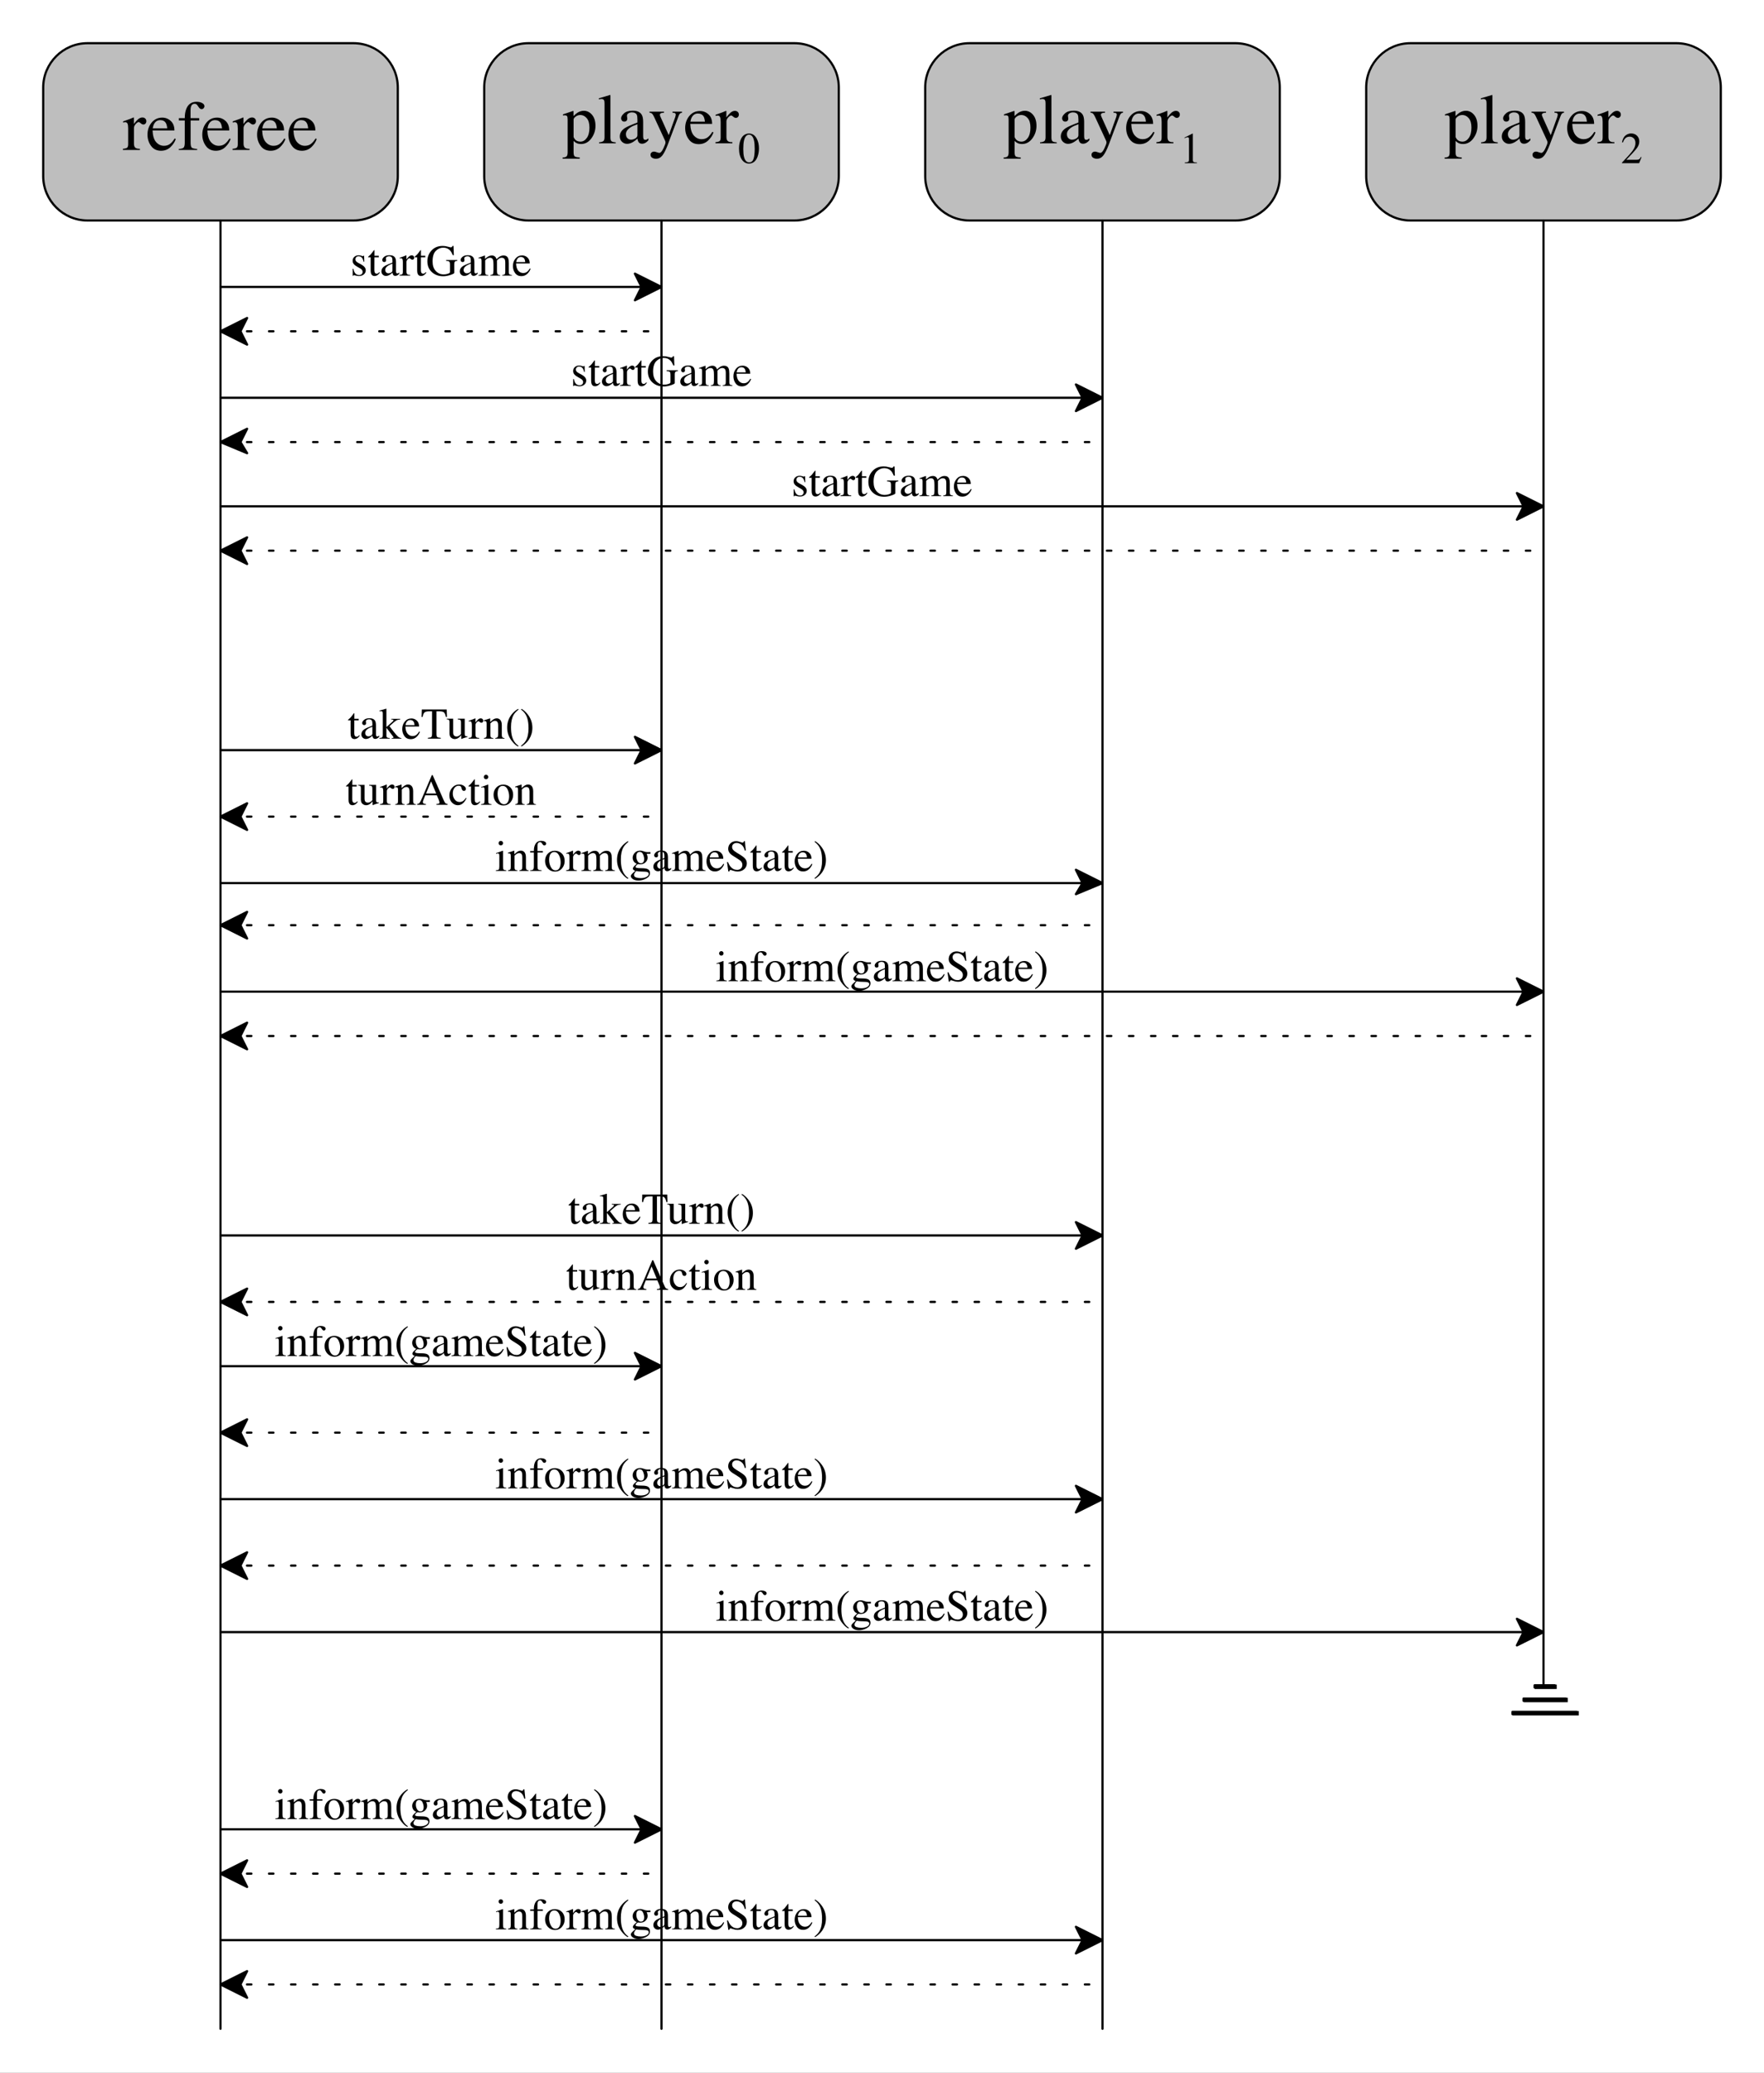 <?xml version="1.0" encoding="UTF-8"?>
<svg xmlns="http://www.w3.org/2000/svg" xmlns:xlink="http://www.w3.org/1999/xlink" width="796pt" height="935.3pt" viewBox="0 0 796 935.3" version="1.1">
<rect x="0" y="0" width="796" height="935.3" fill="#808080" stroke="none"/>
<defs>
<g>
<symbol overflow="visible" id="glyph0-0">
<path style="stroke:none;" d="M 0.512 0 L 0.512 -21.066 L 22.246 -21.066 L 22.246 0 Z M 19.387 -2.859 L 19.387 -18.207 L 3.375 -18.207 L 3.375 -2.859 Z M 19.387 -2.859 "/>
</symbol>
<symbol overflow="visible" id="glyph0-1">
<path style="stroke:none;" d="M 0.141 -0.512 C 1.094 -0.594 1.727 -0.766 2.035 -1.02 C 2.348 -1.273 2.504 -1.812 2.504 -2.645 L 2.504 -9.656 C 2.504 -10.68 2.406 -11.414 2.215 -11.855 C 2.023 -12.297 1.676 -12.516 1.164 -12.516 C 1.062 -12.516 0.926 -12.504 0.754 -12.477 C 0.582 -12.449 0.402 -12.418 0.219 -12.375 L 0.219 -12.887 C 0.809 -13.094 1.414 -13.309 2.035 -13.527 C 2.656 -13.742 3.09 -13.898 3.328 -13.992 C 3.844 -14.188 4.379 -14.41 4.93 -14.66 C 5 -14.66 5.047 -14.633 5.059 -14.582 C 5.074 -14.531 5.082 -14.422 5.082 -14.258 L 5.082 -11.707 C 5.746 -12.629 6.387 -13.348 7.004 -13.867 C 7.621 -14.387 8.262 -14.645 8.926 -14.645 C 9.453 -14.645 9.883 -14.488 10.215 -14.172 C 10.547 -13.855 10.711 -13.457 10.711 -12.98 C 10.711 -12.555 10.586 -12.199 10.332 -11.91 C 10.078 -11.617 9.758 -11.473 9.375 -11.473 C 8.98 -11.473 8.586 -11.656 8.184 -12.02 C 7.785 -12.383 7.473 -12.562 7.246 -12.562 C 6.883 -12.562 6.438 -12.27 5.906 -11.684 C 5.379 -11.098 5.113 -10.492 5.113 -9.871 L 5.113 -2.859 C 5.113 -1.969 5.32 -1.352 5.738 -1.004 C 6.152 -0.656 6.84 -0.492 7.805 -0.512 L 7.805 0 L 0.141 0 Z M 0.141 -0.512 "/>
</symbol>
<symbol overflow="visible" id="glyph0-2">
<path style="stroke:none;" d="M 7.293 -14.582 C 8.754 -14.582 10.031 -14.078 11.133 -13.066 C 12.23 -12.055 12.781 -10.625 12.781 -8.77 L 2.906 -8.77 C 3.012 -6.363 3.555 -4.613 4.539 -3.512 C 5.523 -2.414 6.691 -1.867 8.039 -1.867 C 9.125 -1.867 10.043 -2.152 10.789 -2.719 C 11.535 -3.289 12.227 -4.098 12.855 -5.145 L 13.402 -4.961 C 12.977 -3.645 12.18 -2.426 11.016 -1.305 C 9.848 -0.188 8.422 0.375 6.73 0.375 C 4.781 0.375 3.277 -0.363 2.215 -1.836 C 1.152 -3.309 0.621 -5 0.621 -6.918 C 0.621 -9 1.238 -10.801 2.473 -12.312 C 3.707 -13.824 5.312 -14.582 7.293 -14.582 Z M 6.391 -13.449 C 5.207 -13.449 4.305 -12.926 3.684 -11.879 C 3.352 -11.32 3.113 -10.613 2.969 -9.762 L 9.531 -9.762 C 9.418 -10.801 9.219 -11.57 8.938 -12.078 C 8.43 -12.992 7.582 -13.449 6.391 -13.449 Z M 6.391 -13.449 "/>
</symbol>
<symbol overflow="visible" id="glyph0-3">
<path style="stroke:none;" d="M 0.621 -0.434 C 1.719 -0.488 2.445 -0.691 2.789 -1.051 C 3.137 -1.406 3.312 -2.16 3.312 -3.312 L 3.312 -13.293 L 0.652 -13.293 L 0.652 -14.336 L 3.312 -14.336 C 3.312 -15.973 3.535 -17.355 3.98 -18.484 C 4.828 -20.652 6.391 -21.734 8.66 -21.734 C 9.57 -21.734 10.387 -21.555 11.109 -21.191 C 11.828 -20.828 12.188 -20.34 12.188 -19.73 C 12.188 -19.387 12.062 -19.082 11.816 -18.812 C 11.566 -18.543 11.266 -18.406 10.914 -18.406 C 10.613 -18.406 10.355 -18.5 10.137 -18.68 C 9.918 -18.859 9.66 -19.18 9.359 -19.637 L 9.094 -20.039 C 8.949 -20.258 8.777 -20.441 8.582 -20.59 C 8.387 -20.742 8.109 -20.816 7.758 -20.816 C 6.969 -20.816 6.438 -20.43 6.156 -19.652 C 6 -19.238 5.922 -18.691 5.922 -18.02 L 5.922 -14.336 L 9.824 -14.336 L 9.824 -13.293 L 5.953 -13.293 L 5.953 -3.312 C 5.953 -2.141 6.113 -1.391 6.43 -1.066 C 6.746 -0.738 7.57 -0.527 8.91 -0.434 L 8.91 0 L 0.621 0 Z M 0.621 -0.434 "/>
</symbol>
<symbol overflow="visible" id="glyph0-4">
<path style="stroke:none;" d="M 5.082 -2.859 C 5.352 -2.156 5.754 -1.629 6.289 -1.281 C 6.824 -0.934 7.453 -0.762 8.176 -0.762 C 9.297 -0.762 10.254 -1.32 11.047 -2.434 C 11.84 -3.547 12.234 -5.098 12.234 -7.09 C 12.234 -8.996 11.824 -10.422 11 -11.363 C 10.176 -12.309 9.219 -12.781 8.133 -12.781 C 7.363 -12.781 6.664 -12.543 6.031 -12.07 C 5.398 -11.602 5.082 -11.137 5.082 -10.68 Z M 0.141 6.422 C 1.113 6.359 1.734 6.152 1.996 5.801 C 2.262 5.445 2.395 4.891 2.395 4.137 L 2.395 -10.789 C 2.395 -11.578 2.297 -12.082 2.105 -12.305 C 1.914 -12.527 1.555 -12.641 1.027 -12.641 C 0.914 -12.641 0.805 -12.633 0.707 -12.625 C 0.609 -12.613 0.465 -12.594 0.281 -12.562 L 0.281 -13.074 L 1.758 -13.559 C 1.809 -13.566 2.852 -13.926 4.883 -14.629 C 4.934 -14.629 4.973 -14.605 5 -14.559 C 5.023 -14.512 5.039 -14.457 5.039 -14.395 L 5.039 -12.297 C 5.723 -12.98 6.324 -13.488 6.84 -13.82 C 7.773 -14.402 8.73 -14.691 9.715 -14.691 C 11.145 -14.691 12.379 -14.082 13.41 -12.863 C 14.441 -11.648 14.957 -9.98 14.957 -7.867 C 14.957 -5.793 14.336 -3.914 13.098 -2.223 C 11.859 -0.535 10.301 0.312 8.426 0.312 C 7.848 0.312 7.344 0.238 6.918 0.094 C 6.254 -0.125 5.645 -0.523 5.082 -1.105 L 5.082 3.98 C 5.082 5.027 5.254 5.668 5.598 5.906 C 5.938 6.145 6.684 6.309 7.836 6.391 L 7.836 6.934 L 0.141 6.934 Z M 0.141 6.422 "/>
</symbol>
<symbol overflow="visible" id="glyph0-5">
<path style="stroke:none;" d="M 0.652 -0.434 C 1.617 -0.527 2.27 -0.723 2.613 -1.02 C 2.953 -1.312 3.125 -1.891 3.125 -2.75 L 3.125 -17.941 C 3.125 -18.625 3.066 -19.098 2.953 -19.355 C 2.746 -19.789 2.328 -20.008 1.695 -20.008 C 1.551 -20.008 1.391 -19.992 1.219 -19.961 C 1.051 -19.93 0.836 -19.883 0.574 -19.82 L 0.574 -20.336 C 1.973 -20.707 3.66 -21.207 5.629 -21.828 C 5.699 -21.828 5.746 -21.797 5.762 -21.734 C 5.777 -21.672 5.785 -21.539 5.785 -21.332 L 5.785 -2.691 C 5.785 -1.789 5.938 -1.203 6.25 -0.941 C 6.562 -0.676 7.203 -0.508 8.176 -0.434 L 8.176 0 L 0.652 0 Z M 0.652 -0.434 "/>
</symbol>
<symbol overflow="visible" id="glyph0-6">
<path style="stroke:none;" d="M 9.125 -8.613 C 7.934 -8.219 6.949 -7.785 6.172 -7.309 C 4.68 -6.387 3.934 -5.336 3.934 -4.168 C 3.934 -3.223 4.246 -2.527 4.867 -2.082 C 5.27 -1.793 5.723 -1.648 6.219 -1.648 C 6.902 -1.648 7.559 -1.84 8.184 -2.223 C 8.812 -2.605 9.125 -3.094 9.125 -3.684 Z M 1.164 -3.094 C 1.164 -4.598 1.918 -5.852 3.422 -6.855 C 4.375 -7.477 6.277 -8.324 9.125 -9.391 L 9.125 -10.711 C 9.125 -11.77 9.023 -12.504 8.816 -12.918 C 8.465 -13.613 7.73 -13.961 6.621 -13.961 C 6.094 -13.961 5.59 -13.828 5.113 -13.559 C 4.637 -13.277 4.398 -12.895 4.398 -12.406 C 4.398 -12.281 4.426 -12.07 4.477 -11.777 C 4.527 -11.48 4.555 -11.293 4.555 -11.211 C 4.555 -10.629 4.363 -10.227 3.98 -9.996 C 3.762 -9.863 3.504 -9.793 3.203 -9.793 C 2.738 -9.793 2.379 -9.949 2.129 -10.254 C 1.879 -10.559 1.758 -10.898 1.758 -11.27 C 1.758 -11.996 2.203 -12.758 3.102 -13.551 C 4 -14.344 5.312 -14.738 7.043 -14.738 C 9.055 -14.738 10.418 -14.086 11.133 -12.781 C 11.516 -12.066 11.707 -11.023 11.707 -9.656 L 11.707 -3.422 C 11.707 -2.82 11.75 -2.406 11.832 -2.176 C 11.965 -1.773 12.246 -1.57 12.672 -1.57 C 12.91 -1.57 13.105 -1.605 13.262 -1.68 C 13.418 -1.75 13.688 -1.93 14.07 -2.207 L 14.07 -1.398 C 13.738 -0.996 13.379 -0.664 12.996 -0.402 C 12.418 -0.008 11.824 0.188 11.227 0.188 C 10.52 0.188 10.008 -0.043 9.695 -0.496 C 9.379 -0.953 9.203 -1.496 9.172 -2.129 C 8.383 -1.445 7.711 -0.938 7.152 -0.605 C 6.207 -0.047 5.312 0.234 4.461 0.234 C 3.57 0.234 2.797 -0.082 2.145 -0.707 C 1.492 -1.336 1.164 -2.129 1.164 -3.094 Z M 1.164 -3.094 "/>
</symbol>
<symbol overflow="visible" id="glyph0-7">
<path style="stroke:none;" d="M 0.434 -14.289 L 6.996 -14.289 L 6.996 -13.805 C 6.477 -13.793 6.094 -13.75 5.844 -13.664 C 5.367 -13.531 5.129 -13.266 5.129 -12.871 C 5.129 -12.727 5.156 -12.578 5.207 -12.43 C 5.258 -12.281 5.352 -12.055 5.488 -11.754 L 9.125 -3.684 L 12.047 -11.816 C 12.078 -11.898 12.129 -12.086 12.195 -12.375 C 12.262 -12.664 12.297 -12.863 12.297 -12.965 C 12.297 -13.234 12.203 -13.434 12.02 -13.559 C 11.832 -13.684 11.594 -13.754 11.301 -13.773 L 10.82 -13.805 L 10.82 -14.289 L 15.098 -14.289 L 15.098 -13.805 C 14.672 -13.754 14.352 -13.609 14.141 -13.371 C 13.926 -13.133 13.742 -12.801 13.59 -12.375 L 8.691 0.59 C 7.84 2.828 7.027 4.453 6.25 5.457 C 5.473 6.461 4.488 6.965 3.297 6.965 C 2.715 6.965 2.172 6.82 1.664 6.531 C 1.156 6.238 0.902 5.777 0.902 5.145 C 0.902 4.73 1.055 4.391 1.359 4.129 C 1.664 3.863 2.051 3.73 2.52 3.73 C 2.789 3.73 3.191 3.828 3.723 4.027 C 4.258 4.223 4.637 4.32 4.867 4.32 C 5.445 4.32 6.059 3.648 6.699 2.301 C 7.344 0.953 7.664 0.051 7.664 -0.402 C 7.664 -0.496 7.648 -0.613 7.617 -0.746 C 7.586 -0.883 7.551 -1 7.508 -1.105 L 2.535 -11.863 C 2.184 -12.629 1.875 -13.133 1.609 -13.379 C 1.344 -13.621 0.953 -13.781 0.434 -13.852 Z M 0.434 -14.289 "/>
</symbol>
<symbol overflow="visible" id="glyph1-0">
<path style="stroke:none;" d="M 0.32 0 L 0.32 -13.168 L 13.906 -13.168 L 13.906 0 Z M 12.117 -1.789 L 12.117 -11.379 L 2.109 -11.379 L 2.109 -1.789 Z M 12.117 -1.789 "/>
</symbol>
<symbol overflow="visible" id="glyph1-1">
<path style="stroke:none;" d="M 4.762 -0.359 C 5.715 -0.359 6.367 -0.883 6.723 -1.926 C 7.078 -2.969 7.258 -4.477 7.258 -6.453 C 7.258 -8.027 7.152 -9.281 6.938 -10.223 C 6.535 -11.973 5.785 -12.848 4.684 -12.848 C 3.582 -12.848 2.828 -11.945 2.418 -10.145 C 2.207 -9.188 2.098 -7.922 2.098 -6.355 C 2.098 -4.883 2.211 -3.707 2.43 -2.828 C 2.844 -1.184 3.621 -0.359 4.762 -0.359 Z M 4.73 -13.371 C 6.223 -13.371 7.379 -12.59 8.199 -11.027 C 8.855 -9.766 9.184 -8.316 9.184 -6.676 C 9.184 -5.387 8.98 -4.172 8.582 -3.031 C 7.824 -0.887 6.512 0.184 4.645 0.184 C 3.367 0.184 2.32 -0.395 1.496 -1.555 C 0.617 -2.793 0.176 -4.473 0.176 -6.598 C 0.176 -8.27 0.469 -9.707 1.059 -10.914 C 1.855 -12.551 3.082 -13.371 4.73 -13.371 Z M 4.73 -13.371 "/>
</symbol>
<symbol overflow="visible" id="glyph1-2">
<path style="stroke:none;" d="M 5.887 -13.352 C 5.914 -13.32 5.93 -13.293 5.934 -13.277 C 5.938 -13.262 5.938 -13.227 5.938 -13.168 L 5.938 -1.469 C 5.938 -0.969 6.07 -0.652 6.336 -0.516 C 6.602 -0.379 7.098 -0.297 7.82 -0.273 L 7.82 0 L 2.34 0 L 2.34 -0.293 C 3.125 -0.332 3.637 -0.438 3.879 -0.613 C 4.117 -0.789 4.238 -1.168 4.238 -1.75 L 4.238 -10.746 C 4.238 -11.059 4.199 -11.293 4.121 -11.457 C 4.043 -11.617 3.875 -11.699 3.613 -11.699 C 3.445 -11.699 3.227 -11.652 2.957 -11.559 C 2.688 -11.465 2.438 -11.367 2.207 -11.262 L 2.207 -11.535 L 5.773 -13.352 Z M 5.887 -13.352 "/>
</symbol>
<symbol overflow="visible" id="glyph1-3">
<path style="stroke:none;" d="M 0.594 -0.223 C 2.965 -2.684 4.574 -4.492 5.422 -5.645 C 6.27 -6.797 6.695 -7.922 6.695 -9.016 C 6.695 -9.977 6.438 -10.707 5.918 -11.207 C 5.398 -11.711 4.781 -11.961 4.062 -11.961 C 3.176 -11.961 2.457 -11.637 1.906 -10.988 C 1.602 -10.633 1.309 -10.086 1.031 -9.348 L 0.613 -9.434 C 0.938 -10.926 1.484 -11.961 2.258 -12.539 C 3.031 -13.121 3.863 -13.41 4.75 -13.41 C 5.848 -13.41 6.73 -13.066 7.41 -12.375 C 8.086 -11.684 8.426 -10.84 8.426 -9.844 C 8.426 -8.781 8.059 -7.758 7.328 -6.773 C 6.594 -5.789 5.004 -4.035 2.555 -1.516 L 7.016 -1.516 C 7.637 -1.516 8.074 -1.59 8.328 -1.738 C 8.582 -1.887 8.863 -2.25 9.184 -2.828 L 9.434 -2.711 L 8.355 0 L 0.594 0 Z M 0.594 -0.223 "/>
</symbol>
<symbol overflow="visible" id="glyph1-4">
<path style="stroke:none;" d="M 1.031 -3.062 L 1.352 -3.062 C 1.5 -2.324 1.699 -1.754 1.953 -1.359 C 2.406 -0.633 3.07 -0.273 3.945 -0.273 C 4.43 -0.273 4.816 -0.406 5.098 -0.676 C 5.379 -0.945 5.52 -1.293 5.52 -1.719 C 5.52 -1.992 5.438 -2.254 5.277 -2.508 C 5.113 -2.762 4.828 -3.004 4.422 -3.246 L 3.332 -3.867 C 2.535 -4.293 1.949 -4.727 1.574 -5.16 C 1.199 -5.594 1.012 -6.105 1.012 -6.695 C 1.012 -7.422 1.27 -8.016 1.789 -8.484 C 2.305 -8.949 2.957 -9.184 3.742 -9.184 C 4.086 -9.184 4.461 -9.117 4.875 -8.988 C 5.285 -8.859 5.516 -8.793 5.566 -8.793 C 5.684 -8.793 5.77 -8.809 5.82 -8.844 C 5.871 -8.875 5.918 -8.926 5.957 -8.996 L 6.191 -8.996 L 6.258 -6.285 L 5.957 -6.285 C 5.828 -6.914 5.652 -7.406 5.434 -7.754 C 5.031 -8.402 4.449 -8.727 3.691 -8.727 C 3.238 -8.727 2.883 -8.586 2.625 -8.309 C 2.363 -8.031 2.234 -7.703 2.234 -7.328 C 2.234 -6.73 2.684 -6.199 3.574 -5.734 L 4.859 -5.043 C 6.238 -4.293 6.93 -3.418 6.93 -2.418 C 6.93 -1.656 6.641 -1.031 6.066 -0.543 C 5.496 -0.059 4.746 0.184 3.82 0.184 C 3.43 0.184 2.988 0.121 2.496 -0.008 C 2.004 -0.137 1.715 -0.203 1.621 -0.203 C 1.543 -0.203 1.477 -0.176 1.418 -0.121 C 1.359 -0.066 1.316 0 1.281 0.078 L 1.031 0.078 Z M 1.031 -3.062 "/>
</symbol>
<symbol overflow="visible" id="glyph1-5">
<path style="stroke:none;" d="M 5.062 -8.961 L 5.062 -8.258 L 3.082 -8.258 L 3.062 -2.664 C 3.062 -2.172 3.102 -1.797 3.188 -1.547 C 3.344 -1.098 3.648 -0.875 4.102 -0.875 C 4.336 -0.875 4.535 -0.93 4.707 -1.039 C 4.879 -1.148 5.074 -1.324 5.297 -1.562 L 5.547 -1.352 L 5.336 -1.059 C 5 -0.605 4.641 -0.285 4.266 -0.098 C 3.891 0.09 3.527 0.184 3.176 0.184 C 2.414 0.184 1.895 -0.156 1.621 -0.836 C 1.473 -1.203 1.398 -1.715 1.398 -2.371 L 1.398 -8.258 L 0.34 -8.258 C 0.309 -8.277 0.285 -8.297 0.266 -8.316 C 0.25 -8.336 0.242 -8.363 0.242 -8.395 C 0.242 -8.461 0.258 -8.512 0.285 -8.547 C 0.316 -8.582 0.406 -8.664 0.562 -8.793 C 1.012 -9.164 1.332 -9.461 1.531 -9.691 C 1.727 -9.922 2.191 -10.531 2.926 -11.516 C 3.008 -11.516 3.059 -11.508 3.074 -11.496 C 3.09 -11.484 3.102 -11.434 3.102 -11.348 L 3.102 -8.961 Z M 5.062 -8.961 "/>
</symbol>
<symbol overflow="visible" id="glyph1-6">
<path style="stroke:none;" d="M 5.703 -5.383 C 4.957 -5.137 4.344 -4.863 3.859 -4.566 C 2.926 -3.992 2.457 -3.336 2.457 -2.605 C 2.457 -2.016 2.652 -1.582 3.043 -1.301 C 3.293 -1.121 3.574 -1.031 3.887 -1.031 C 4.312 -1.031 4.723 -1.148 5.117 -1.391 C 5.508 -1.629 5.703 -1.934 5.703 -2.305 Z M 0.73 -1.934 C 0.73 -2.871 1.199 -3.656 2.137 -4.285 C 2.734 -4.676 3.922 -5.203 5.703 -5.867 L 5.703 -6.695 C 5.703 -7.355 5.641 -7.816 5.508 -8.074 C 5.289 -8.508 4.832 -8.727 4.141 -8.727 C 3.809 -8.727 3.496 -8.641 3.195 -8.473 C 2.898 -8.297 2.75 -8.059 2.75 -7.754 C 2.75 -7.676 2.766 -7.547 2.797 -7.359 C 2.832 -7.176 2.848 -7.059 2.848 -7.008 C 2.848 -6.645 2.727 -6.391 2.488 -6.246 C 2.352 -6.164 2.191 -6.121 2 -6.121 C 1.711 -6.121 1.488 -6.219 1.332 -6.41 C 1.176 -6.602 1.098 -6.812 1.098 -7.043 C 1.098 -7.496 1.379 -7.973 1.938 -8.469 C 2.5 -8.965 3.32 -9.211 4.402 -9.211 C 5.66 -9.211 6.512 -8.805 6.957 -7.988 C 7.195 -7.539 7.316 -6.891 7.316 -6.035 L 7.316 -2.137 C 7.316 -1.762 7.344 -1.504 7.395 -1.359 C 7.48 -1.105 7.652 -0.98 7.918 -0.98 C 8.066 -0.98 8.191 -1.004 8.289 -1.051 C 8.387 -1.094 8.555 -1.203 8.793 -1.379 L 8.793 -0.875 C 8.586 -0.621 8.363 -0.414 8.125 -0.254 C 7.762 -0.008 7.391 0.117 7.016 0.117 C 6.574 0.117 6.258 -0.027 6.059 -0.312 C 5.859 -0.598 5.754 -0.938 5.734 -1.332 C 5.242 -0.902 4.82 -0.586 4.469 -0.379 C 3.879 -0.027 3.32 0.145 2.789 0.145 C 2.23 0.145 1.75 -0.051 1.34 -0.441 C 0.934 -0.832 0.73 -1.332 0.73 -1.934 Z M 0.73 -1.934 "/>
</symbol>
<symbol overflow="visible" id="glyph1-7">
<path style="stroke:none;" d="M 0.086 -0.32 C 0.684 -0.371 1.078 -0.477 1.273 -0.637 C 1.469 -0.797 1.562 -1.133 1.562 -1.652 L 1.562 -6.035 C 1.562 -6.676 1.504 -7.133 1.383 -7.41 C 1.266 -7.684 1.047 -7.82 0.73 -7.82 C 0.664 -7.82 0.578 -7.812 0.473 -7.797 C 0.363 -7.781 0.254 -7.762 0.137 -7.734 L 0.137 -8.055 C 0.504 -8.184 0.883 -8.316 1.273 -8.453 C 1.66 -8.59 1.93 -8.688 2.078 -8.746 C 2.402 -8.867 2.738 -9.008 3.082 -9.164 C 3.125 -9.164 3.152 -9.148 3.164 -9.113 C 3.172 -9.082 3.176 -9.016 3.176 -8.91 L 3.176 -7.316 C 3.59 -7.895 3.992 -8.344 4.379 -8.668 C 4.762 -8.992 5.164 -9.152 5.578 -9.152 C 5.906 -9.152 6.176 -9.055 6.383 -8.855 C 6.59 -8.66 6.695 -8.41 6.695 -8.113 C 6.695 -7.848 6.617 -7.625 6.457 -7.441 C 6.297 -7.262 6.098 -7.172 5.859 -7.172 C 5.613 -7.172 5.367 -7.285 5.117 -7.512 C 4.867 -7.738 4.672 -7.852 4.527 -7.852 C 4.301 -7.852 4.023 -7.668 3.691 -7.301 C 3.363 -6.938 3.195 -6.559 3.195 -6.172 L 3.195 -1.789 C 3.195 -1.23 3.328 -0.844 3.586 -0.625 C 3.844 -0.41 4.277 -0.309 4.879 -0.32 L 4.879 0 L 0.086 0 Z M 0.086 -0.32 "/>
</symbol>
<symbol overflow="visible" id="glyph1-8">
<path style="stroke:none;" d="M 7.367 -13.398 C 8.137 -13.398 8.895 -13.293 9.641 -13.078 C 10.383 -12.863 10.812 -12.758 10.922 -12.758 C 11.207 -12.758 11.41 -12.812 11.527 -12.922 C 11.648 -13.031 11.75 -13.191 11.836 -13.398 L 12.273 -13.398 L 12.43 -9.211 L 11.973 -9.211 C 11.562 -10.176 11.141 -10.895 10.707 -11.367 C 9.926 -12.199 8.902 -12.613 7.648 -12.613 C 6.371 -12.613 5.25 -12.129 4.281 -11.16 C 3.312 -10.191 2.828 -8.598 2.828 -6.375 C 2.828 -4.543 3.309 -3.109 4.277 -2.078 C 5.242 -1.051 6.434 -0.535 7.852 -0.535 C 8.09 -0.535 8.371 -0.559 8.695 -0.602 C 9.02 -0.648 9.328 -0.719 9.621 -0.816 C 10.094 -0.973 10.387 -1.105 10.504 -1.219 C 10.621 -1.332 10.68 -1.5 10.68 -1.719 L 10.68 -4.898 C 10.68 -5.664 10.57 -6.137 10.352 -6.324 C 10.137 -6.512 9.66 -6.629 8.93 -6.676 L 8.93 -7.043 L 14.004 -7.043 L 14.004 -6.676 C 13.512 -6.645 13.184 -6.562 13.02 -6.434 C 12.75 -6.227 12.613 -5.797 12.613 -5.148 L 12.613 -1.234 C 12.613 -1 12.039 -0.691 10.898 -0.301 C 9.754 0.086 8.656 0.281 7.598 0.281 C 5.656 0.281 4.016 -0.285 2.684 -1.418 C 1.211 -2.668 0.477 -4.348 0.477 -6.453 C 0.477 -8.305 1.062 -9.891 2.234 -11.215 C 3.523 -12.672 5.234 -13.398 7.367 -13.398 Z M 7.367 -13.398 "/>
</symbol>
<symbol overflow="visible" id="glyph1-9">
<path style="stroke:none;" d="M 0.32 -0.254 C 0.824 -0.297 1.164 -0.383 1.332 -0.504 C 1.59 -0.691 1.719 -1.07 1.719 -1.633 L 1.719 -6.656 C 1.719 -7.137 1.656 -7.449 1.531 -7.598 C 1.406 -7.746 1.195 -7.82 0.902 -7.82 C 0.766 -7.82 0.664 -7.816 0.598 -7.805 C 0.531 -7.789 0.449 -7.766 0.359 -7.734 L 0.359 -8.074 L 1.059 -8.309 C 1.312 -8.391 1.727 -8.543 2.305 -8.766 C 2.879 -8.984 3.184 -9.094 3.215 -9.094 C 3.25 -9.094 3.27 -9.078 3.273 -9.047 C 3.281 -9.016 3.285 -8.953 3.285 -8.863 L 3.285 -7.551 C 3.926 -8.133 4.48 -8.535 4.945 -8.762 C 5.414 -8.984 5.891 -9.094 6.383 -9.094 C 7.051 -9.094 7.582 -8.867 7.977 -8.414 C 8.184 -8.168 8.355 -7.836 8.492 -7.414 C 8.973 -7.898 9.391 -8.258 9.746 -8.492 C 10.363 -8.895 10.988 -9.094 11.633 -9.094 C 12.676 -9.094 13.371 -8.672 13.719 -7.82 C 13.922 -7.344 14.023 -6.586 14.023 -5.547 L 14.023 -1.516 C 14.023 -1.055 14.125 -0.742 14.328 -0.578 C 14.531 -0.414 14.898 -0.305 15.43 -0.254 L 15.43 0 L 11.047 0 L 11.047 -0.273 C 11.613 -0.324 11.984 -0.438 12.16 -0.613 C 12.34 -0.789 12.43 -1.145 12.43 -1.68 L 12.43 -5.867 C 12.43 -6.496 12.359 -6.961 12.223 -7.258 C 11.984 -7.789 11.516 -8.055 10.816 -8.055 C 10.395 -8.055 9.977 -7.918 9.562 -7.637 C 9.32 -7.477 9.027 -7.215 8.676 -6.859 L 8.676 -1.887 C 8.676 -1.359 8.77 -0.961 8.953 -0.691 C 9.137 -0.418 9.527 -0.273 10.125 -0.254 L 10.125 0 L 5.664 0 L 5.664 -0.254 C 6.281 -0.332 6.672 -0.48 6.84 -0.699 C 7.008 -0.918 7.094 -1.461 7.094 -2.324 L 7.094 -5.043 C 7.094 -6.039 7.027 -6.727 6.898 -7.102 C 6.684 -7.738 6.23 -8.055 5.539 -8.055 C 5.145 -8.055 4.754 -7.945 4.371 -7.73 C 3.988 -7.512 3.652 -7.23 3.363 -6.879 L 3.363 -1.562 C 3.363 -1.07 3.449 -0.73 3.621 -0.543 C 3.793 -0.355 4.164 -0.258 4.742 -0.254 L 4.742 0 L 0.32 0 Z M 0.32 -0.254 "/>
</symbol>
<symbol overflow="visible" id="glyph1-10">
<path style="stroke:none;" d="M 4.559 -9.113 C 5.473 -9.113 6.27 -8.797 6.957 -8.168 C 7.645 -7.535 7.988 -6.641 7.988 -5.48 L 1.816 -5.48 C 1.883 -3.977 2.223 -2.883 2.836 -2.195 C 3.453 -1.508 4.18 -1.168 5.023 -1.168 C 5.703 -1.168 6.277 -1.344 6.742 -1.699 C 7.211 -2.055 7.641 -2.562 8.035 -3.215 L 8.375 -3.102 C 8.109 -2.277 7.613 -1.516 6.883 -0.816 C 6.156 -0.117 5.262 0.234 4.207 0.234 C 2.988 0.234 2.047 -0.227 1.383 -1.148 C 0.719 -2.066 0.391 -3.125 0.391 -4.324 C 0.391 -5.625 0.773 -6.75 1.547 -7.695 C 2.316 -8.641 3.32 -9.113 4.559 -9.113 Z M 3.992 -8.406 C 3.254 -8.406 2.691 -8.078 2.305 -7.422 C 2.098 -7.074 1.945 -6.633 1.855 -6.102 L 5.957 -6.102 C 5.887 -6.75 5.762 -7.234 5.586 -7.551 C 5.27 -8.121 4.738 -8.406 3.992 -8.406 Z M 3.992 -8.406 "/>
</symbol>
<symbol overflow="visible" id="glyph1-11">
<path style="stroke:none;" d="M 0.039 -0.273 C 0.66 -0.316 1.07 -0.422 1.27 -0.582 C 1.465 -0.746 1.562 -1.094 1.562 -1.633 L 1.562 -11.367 C 1.562 -11.828 1.488 -12.121 1.332 -12.242 C 1.176 -12.367 0.953 -12.43 0.66 -12.43 C 0.539 -12.43 0.43 -12.426 0.34 -12.418 C 0.25 -12.41 0.148 -12.402 0.039 -12.391 L 0.039 -12.66 L 0.914 -12.895 C 1.582 -13.07 2.148 -13.234 2.613 -13.391 C 2.898 -13.488 3.062 -13.535 3.109 -13.535 C 3.148 -13.535 3.172 -13.527 3.184 -13.512 C 3.191 -13.496 3.195 -13.457 3.195 -13.398 L 3.195 -5.227 L 5.887 -7.598 C 6.082 -7.773 6.215 -7.914 6.281 -8.016 C 6.352 -8.121 6.383 -8.211 6.383 -8.289 C 6.383 -8.438 6.312 -8.531 6.164 -8.57 C 6.02 -8.609 5.758 -8.637 5.383 -8.656 L 5.383 -8.93 L 9.434 -8.93 L 9.434 -8.656 C 8.711 -8.613 8.125 -8.469 7.688 -8.227 C 7.246 -7.984 6.398 -7.289 5.148 -6.141 L 4.578 -5.617 L 6.375 -3.285 C 7.293 -2.094 7.988 -1.301 8.453 -0.91 C 8.922 -0.516 9.414 -0.297 9.941 -0.254 L 9.941 0 L 5.617 0 L 5.617 -0.273 L 5.957 -0.293 C 6.066 -0.297 6.168 -0.32 6.258 -0.359 C 6.348 -0.398 6.395 -0.465 6.395 -0.555 C 6.395 -0.625 6.379 -0.691 6.344 -0.754 C 6.312 -0.816 6.266 -0.883 6.211 -0.961 L 3.195 -4.926 L 3.195 -1.332 C 3.195 -0.883 3.363 -0.586 3.691 -0.438 C 3.887 -0.348 4.219 -0.297 4.691 -0.293 L 4.691 0 L 0.039 0 Z M 0.039 -0.273 "/>
</symbol>
<symbol overflow="visible" id="glyph1-12">
<path style="stroke:none;" d="M 0.391 -13.168 L 11.633 -13.168 L 11.738 -9.785 L 11.262 -9.785 C 11.027 -10.848 10.73 -11.539 10.371 -11.859 C 10.012 -12.18 9.258 -12.34 8.105 -12.34 L 6.996 -12.34 L 6.996 -2.156 C 6.996 -1.387 7.117 -0.91 7.355 -0.723 C 7.594 -0.539 8.121 -0.418 8.93 -0.359 L 8.93 0 L 3.129 0 L 3.129 -0.359 C 3.973 -0.426 4.496 -0.562 4.703 -0.777 C 4.91 -0.992 5.016 -1.527 5.016 -2.391 L 5.016 -12.34 L 3.906 -12.34 C 2.805 -12.34 2.055 -12.184 1.656 -11.863 C 1.258 -11.547 0.957 -10.855 0.758 -9.785 L 0.273 -9.785 Z M 0.391 -13.168 "/>
</symbol>
<symbol overflow="visible" id="glyph1-13">
<path style="stroke:none;" d="M 3.082 -8.996 L 3.082 -2.777 C 3.082 -2.34 3.141 -1.984 3.266 -1.719 C 3.504 -1.227 3.945 -0.98 4.586 -0.98 C 5.027 -0.98 5.457 -1.129 5.879 -1.418 C 6.117 -1.582 6.363 -1.805 6.609 -2.09 L 6.609 -7.414 C 6.609 -7.914 6.512 -8.238 6.316 -8.395 C 6.121 -8.551 5.734 -8.645 5.148 -8.676 L 5.148 -8.996 L 8.289 -8.996 L 8.289 -2.156 C 8.289 -1.715 8.367 -1.414 8.527 -1.25 C 8.688 -1.082 9.02 -1.012 9.531 -1.031 L 9.531 -0.758 C 9.176 -0.66 8.914 -0.586 8.746 -0.539 C 8.578 -0.492 8.297 -0.402 7.898 -0.273 C 7.73 -0.215 7.363 -0.074 6.793 0.145 C 6.762 0.145 6.742 0.133 6.734 0.102 C 6.727 0.074 6.723 0.039 6.723 0 L 6.723 -1.562 C 6.281 -1.039 5.883 -0.652 5.52 -0.398 C 4.969 -0.008 4.387 0.184 3.77 0.184 C 3.207 0.184 2.676 -0.016 2.176 -0.418 C 1.672 -0.812 1.418 -1.477 1.418 -2.41 L 1.418 -7.453 C 1.418 -7.973 1.309 -8.316 1.09 -8.492 C 0.945 -8.602 0.641 -8.68 0.176 -8.727 L 0.176 -8.996 Z M 3.082 -8.996 "/>
</symbol>
<symbol overflow="visible" id="glyph1-14">
<path style="stroke:none;" d="M 0.359 -0.273 C 0.82 -0.332 1.141 -0.445 1.328 -0.617 C 1.512 -0.789 1.602 -1.172 1.602 -1.77 L 1.602 -6.695 C 1.602 -7.109 1.562 -7.402 1.488 -7.57 C 1.363 -7.816 1.109 -7.938 0.73 -7.938 C 0.672 -7.938 0.609 -7.934 0.551 -7.93 C 0.488 -7.922 0.41 -7.914 0.32 -7.898 L 0.32 -8.238 C 0.586 -8.316 1.215 -8.52 2.207 -8.844 L 3.121 -9.145 C 3.164 -9.145 3.191 -9.129 3.203 -9.094 C 3.211 -9.062 3.215 -9.016 3.215 -8.961 L 3.215 -7.531 C 3.812 -8.09 4.277 -8.469 4.617 -8.676 C 5.121 -8.996 5.645 -9.152 6.191 -9.152 C 6.629 -9.152 7.031 -9.027 7.395 -8.773 C 8.094 -8.281 8.445 -7.406 8.445 -6.141 L 8.445 -1.602 C 8.445 -1.137 8.539 -0.801 8.727 -0.594 C 8.914 -0.387 9.227 -0.277 9.668 -0.273 L 9.668 0 L 5.52 0 L 5.52 -0.273 C 5.992 -0.336 6.324 -0.469 6.512 -0.664 C 6.699 -0.863 6.793 -1.293 6.793 -1.953 L 6.793 -6.102 C 6.793 -6.66 6.688 -7.121 6.48 -7.488 C 6.273 -7.852 5.891 -8.035 5.336 -8.035 C 4.953 -8.035 4.562 -7.906 4.168 -7.648 C 3.949 -7.5 3.664 -7.254 3.312 -6.91 L 3.312 -1.469 C 3.312 -1 3.418 -0.688 3.625 -0.531 C 3.832 -0.371 4.16 -0.285 4.605 -0.273 L 4.605 0 L 0.359 0 Z M 0.359 -0.273 "/>
</symbol>
<symbol overflow="visible" id="glyph1-15">
<path style="stroke:none;" d="M 0.914 -4.996 C 0.914 -7.25 1.586 -9.227 2.934 -10.93 C 3.762 -11.973 4.742 -12.812 5.867 -13.449 L 6.055 -13.129 C 5.012 -12.301 4.266 -11.492 3.82 -10.707 C 3.035 -9.34 2.645 -7.52 2.645 -5.246 C 2.645 -3.562 2.793 -2.172 3.09 -1.078 C 3.613 0.84 4.602 2.273 6.055 3.227 L 5.801 3.547 C 5.004 3.164 4.145 2.418 3.215 1.301 C 1.68 -0.543 0.914 -2.645 0.914 -4.996 Z M 0.914 -4.996 "/>
</symbol>
<symbol overflow="visible" id="glyph1-16">
<path style="stroke:none;" d="M 5.664 -4.898 C 5.664 -3.934 5.539 -3.02 5.285 -2.156 C 5.031 -1.297 4.664 -0.484 4.18 0.281 C 3.668 1.098 2.984 1.859 2.129 2.566 C 1.566 3.031 1.09 3.359 0.711 3.547 L 0.523 3.227 C 1.523 2.469 2.25 1.695 2.711 0.902 C 3.527 -0.496 3.934 -2.344 3.934 -4.645 C 3.934 -6.504 3.746 -8.023 3.371 -9.203 C 2.848 -10.867 1.898 -12.176 0.523 -13.129 L 0.777 -13.449 C 1.801 -12.879 2.754 -12.016 3.633 -10.863 C 4.988 -9.09 5.664 -7.102 5.664 -4.898 Z M 5.664 -4.898 "/>
</symbol>
<symbol overflow="visible" id="glyph1-17">
<path style="stroke:none;" d="M 8.883 -5.109 L 6.578 -10.59 L 4.305 -5.109 Z M 0.293 0 L 0.293 -0.359 C 0.805 -0.418 1.188 -0.613 1.441 -0.941 C 1.699 -1.273 2.137 -2.172 2.758 -3.633 L 6.91 -13.398 L 7.297 -13.398 L 12.254 -2.117 C 12.582 -1.367 12.848 -0.902 13.047 -0.723 C 13.242 -0.547 13.574 -0.426 14.043 -0.359 L 14.043 0 L 8.977 0 L 8.977 -0.359 C 9.562 -0.41 9.938 -0.473 10.105 -0.551 C 10.273 -0.625 10.359 -0.805 10.359 -1.098 C 10.359 -1.195 10.324 -1.367 10.262 -1.613 C 10.195 -1.859 10.105 -2.117 9.988 -2.391 L 9.164 -4.305 L 3.953 -4.305 C 3.438 -3.004 3.129 -2.207 3.027 -1.918 C 2.926 -1.629 2.875 -1.402 2.875 -1.234 C 2.875 -0.898 3.012 -0.664 3.285 -0.535 C 3.453 -0.457 3.77 -0.398 4.238 -0.359 L 4.238 0 Z M 0.293 0 "/>
</symbol>
<symbol overflow="visible" id="glyph1-18">
<path style="stroke:none;" d="M 4.945 -9.164 C 5.754 -9.164 6.453 -8.953 7.039 -8.535 C 7.625 -8.117 7.918 -7.66 7.918 -7.16 C 7.918 -6.945 7.844 -6.75 7.695 -6.562 C 7.547 -6.379 7.316 -6.285 7.008 -6.285 C 6.781 -6.285 6.578 -6.363 6.41 -6.52 C 6.238 -6.676 6.113 -6.902 6.035 -7.199 L 5.918 -7.668 C 5.832 -8.012 5.688 -8.254 5.48 -8.395 C 5.266 -8.531 4.984 -8.598 4.637 -8.598 C 3.898 -8.598 3.273 -8.277 2.766 -7.633 C 2.258 -6.988 2 -6.133 2 -5.062 C 2 -4.086 2.281 -3.207 2.844 -2.43 C 3.402 -1.652 4.16 -1.262 5.109 -1.262 C 5.785 -1.262 6.383 -1.484 6.91 -1.926 C 7.207 -2.176 7.543 -2.578 7.918 -3.129 L 8.191 -2.965 C 7.82 -2.188 7.434 -1.57 7.023 -1.117 C 6.242 -0.25 5.336 0.184 4.305 0.184 C 3.293 0.184 2.398 -0.215 1.621 -1.012 C 0.844 -1.809 0.457 -2.891 0.457 -4.258 C 0.457 -5.598 0.883 -6.75 1.73 -7.715 C 2.578 -8.68 3.648 -9.164 4.945 -9.164 Z M 4.945 -9.164 "/>
</symbol>
<symbol overflow="visible" id="glyph1-19">
<path style="stroke:none;" d="M 1.633 -12.543 C 1.633 -12.824 1.73 -13.062 1.926 -13.266 C 2.117 -13.465 2.359 -13.566 2.645 -13.566 C 2.922 -13.566 3.16 -13.465 3.355 -13.27 C 3.555 -13.07 3.652 -12.828 3.652 -12.543 C 3.652 -12.266 3.555 -12.027 3.355 -11.832 C 3.16 -11.633 2.922 -11.535 2.645 -11.535 C 2.359 -11.535 2.117 -11.633 1.926 -11.832 C 1.73 -12.027 1.633 -12.266 1.633 -12.543 Z M 0.391 -0.273 C 1.082 -0.336 1.52 -0.457 1.699 -0.625 C 1.883 -0.797 1.973 -1.262 1.973 -2.02 L 1.973 -6.656 C 1.973 -7.078 1.945 -7.367 1.887 -7.531 C 1.789 -7.797 1.582 -7.93 1.273 -7.93 C 1.203 -7.93 1.133 -7.922 1.062 -7.91 C 0.996 -7.898 0.801 -7.844 0.477 -7.754 L 0.477 -8.055 L 0.895 -8.191 C 2.027 -8.562 2.816 -8.84 3.266 -9.027 C 3.445 -9.105 3.562 -9.145 3.613 -9.145 C 3.629 -9.098 3.633 -9.051 3.633 -8.996 L 3.633 -2.02 C 3.633 -1.281 3.723 -0.82 3.902 -0.633 C 4.078 -0.445 4.484 -0.324 5.109 -0.273 L 5.109 0 L 0.391 0 Z M 0.391 -0.273 "/>
</symbol>
<symbol overflow="visible" id="glyph1-20">
<path style="stroke:none;" d="M 0.504 -4.508 C 0.504 -5.797 0.914 -6.887 1.734 -7.777 C 2.555 -8.668 3.609 -9.113 4.898 -9.113 C 6.18 -9.113 7.242 -8.695 8.086 -7.852 C 8.926 -7.008 9.348 -5.887 9.348 -4.488 C 9.348 -3.199 8.941 -2.078 8.125 -1.129 C 7.309 -0.176 6.25 0.301 4.957 0.301 C 3.711 0.301 2.66 -0.156 1.797 -1.07 C 0.938 -1.984 0.504 -3.129 0.504 -4.508 Z M 4.625 -8.531 C 4.113 -8.531 3.668 -8.363 3.293 -8.027 C 2.645 -7.438 2.324 -6.418 2.324 -4.977 C 2.324 -3.824 2.582 -2.746 3.105 -1.75 C 3.625 -0.75 4.352 -0.254 5.277 -0.254 C 6.004 -0.254 6.562 -0.586 6.953 -1.254 C 7.344 -1.922 7.539 -2.797 7.539 -3.879 C 7.539 -5 7.289 -6.055 6.793 -7.043 C 6.293 -8.035 5.57 -8.531 4.625 -8.531 Z M 4.625 -8.531 "/>
</symbol>
<symbol overflow="visible" id="glyph1-21">
<path style="stroke:none;" d="M 0.391 -0.273 C 1.074 -0.305 1.527 -0.434 1.746 -0.656 C 1.961 -0.879 2.07 -1.352 2.07 -2.07 L 2.07 -8.309 L 0.406 -8.309 L 0.406 -8.961 L 2.07 -8.961 C 2.07 -9.984 2.211 -10.848 2.488 -11.555 C 3.02 -12.906 3.992 -13.586 5.414 -13.586 C 5.984 -13.586 6.492 -13.473 6.941 -13.246 C 7.391 -13.02 7.617 -12.715 7.617 -12.332 C 7.617 -12.117 7.539 -11.926 7.387 -11.758 C 7.23 -11.59 7.043 -11.504 6.82 -11.504 C 6.633 -11.504 6.473 -11.562 6.336 -11.676 C 6.199 -11.789 6.039 -11.988 5.852 -12.273 L 5.684 -12.523 C 5.594 -12.66 5.488 -12.777 5.363 -12.871 C 5.242 -12.965 5.07 -13.012 4.848 -13.012 C 4.355 -13.012 4.023 -12.77 3.848 -12.281 C 3.75 -12.023 3.703 -11.684 3.703 -11.262 L 3.703 -8.961 L 6.141 -8.961 L 6.141 -8.309 L 3.723 -8.309 L 3.723 -2.07 C 3.723 -1.34 3.82 -0.871 4.02 -0.664 C 4.215 -0.461 4.73 -0.332 5.566 -0.273 L 5.566 0 L 0.391 0 Z M 0.391 -0.273 "/>
</symbol>
<symbol overflow="visible" id="glyph1-22">
<path style="stroke:none;" d="M 1.953 1.797 C 1.953 2.34 2.258 2.719 2.871 2.926 C 3.484 3.133 4.184 3.234 4.977 3.234 C 6.051 3.234 6.926 3.051 7.598 2.676 C 8.273 2.305 8.609 1.848 8.609 1.301 C 8.609 0.867 8.336 0.578 7.793 0.438 C 7.457 0.352 6.816 0.305 5.879 0.293 C 5.641 0.285 5.387 0.277 5.121 0.266 C 4.855 0.258 4.613 0.246 4.391 0.234 C 4.25 0.227 4.02 0.199 3.703 0.156 C 3.387 0.109 3.148 0.07 2.992 0.039 C 2.914 0.039 2.723 0.242 2.418 0.652 C 2.109 1.066 1.953 1.449 1.953 1.797 Z M 3.215 -3.266 C 2.625 -3.461 2.168 -3.805 1.84 -4.305 C 1.516 -4.805 1.352 -5.363 1.352 -5.984 C 1.352 -6.742 1.652 -7.461 2.254 -8.145 C 2.855 -8.824 3.707 -9.164 4.809 -9.164 C 5.281 -9.164 5.805 -9.051 6.375 -8.828 C 6.945 -8.605 7.492 -8.492 8.016 -8.492 C 8.152 -8.492 8.359 -8.496 8.633 -8.508 C 8.91 -8.516 9.109 -8.523 9.23 -8.523 L 9.348 -8.523 L 9.348 -7.734 L 7.668 -7.734 C 7.785 -7.461 7.875 -7.227 7.938 -7.023 C 8.047 -6.648 8.105 -6.293 8.105 -5.957 C 8.105 -5.219 7.797 -4.539 7.188 -3.922 C 6.574 -3.301 5.75 -2.992 4.711 -2.992 C 4.551 -2.992 4.258 -3.023 3.84 -3.082 C 3.652 -3.082 3.402 -2.922 3.094 -2.605 C 2.785 -2.289 2.633 -2.027 2.633 -1.828 C 2.633 -1.621 2.859 -1.469 3.312 -1.371 C 3.609 -1.305 3.941 -1.273 4.305 -1.273 C 5.969 -1.273 7.102 -1.18 7.695 -0.992 C 8.676 -0.688 9.164 -0.031 9.164 0.973 C 9.164 1.996 8.59 2.812 7.449 3.422 C 6.305 4.031 5.148 4.332 3.984 4.332 C 2.922 4.332 2.078 4.117 1.457 3.688 C 0.836 3.258 0.523 2.805 0.523 2.332 C 0.523 2.098 0.605 1.871 0.773 1.648 C 0.938 1.426 1.262 1.09 1.75 0.652 L 2.391 0.078 L 2.508 -0.039 C 2.211 -0.156 1.984 -0.27 1.836 -0.379 C 1.578 -0.578 1.449 -0.809 1.449 -1.07 C 1.449 -1.309 1.559 -1.574 1.781 -1.859 C 2.008 -2.148 2.484 -2.617 3.215 -3.266 Z M 5.062 -3.461 C 5.418 -3.461 5.719 -3.555 5.957 -3.75 C 6.344 -4.062 6.539 -4.602 6.539 -5.375 C 6.539 -5.988 6.383 -6.684 6.066 -7.453 C 5.754 -8.223 5.23 -8.609 4.5 -8.609 C 3.863 -8.609 3.426 -8.309 3.188 -7.707 C 3.062 -7.387 3.004 -6.996 3.004 -6.531 C 3.004 -5.738 3.195 -5.031 3.574 -4.402 C 3.957 -3.773 4.453 -3.461 5.062 -3.461 Z M 5.062 -3.461 "/>
</symbol>
<symbol overflow="visible" id="glyph1-23">
<path style="stroke:none;" d="M 1.281 -4.004 C 1.617 -3.109 2.016 -2.398 2.469 -1.867 C 3.258 -0.941 4.238 -0.477 5.414 -0.477 C 6.047 -0.477 6.598 -0.676 7.059 -1.078 C 7.523 -1.48 7.754 -2.039 7.754 -2.758 C 7.754 -3.406 7.52 -3.973 7.055 -4.449 C 6.75 -4.754 6.109 -5.211 5.129 -5.82 L 3.43 -6.879 C 2.918 -7.203 2.512 -7.531 2.207 -7.859 C 1.645 -8.488 1.359 -9.184 1.359 -9.941 C 1.359 -10.945 1.695 -11.781 2.359 -12.449 C 3.027 -13.117 3.914 -13.449 5.016 -13.449 C 5.469 -13.449 6.012 -13.336 6.652 -13.113 C 7.289 -12.891 7.652 -12.777 7.746 -12.777 C 7.992 -12.777 8.16 -12.836 8.254 -12.953 C 8.348 -13.07 8.422 -13.234 8.473 -13.449 L 8.883 -13.449 L 9.32 -9.211 L 8.844 -9.211 C 8.52 -10.488 8 -11.379 7.281 -11.883 C 6.566 -12.391 5.859 -12.641 5.16 -12.641 C 4.617 -12.641 4.141 -12.48 3.734 -12.16 C 3.332 -11.84 3.129 -11.395 3.129 -10.824 C 3.129 -10.312 3.285 -9.875 3.594 -9.512 C 3.906 -9.145 4.391 -8.758 5.043 -8.355 L 6.793 -7.277 C 7.887 -6.605 8.656 -5.984 9.105 -5.422 C 9.547 -4.852 9.766 -4.18 9.766 -3.402 C 9.766 -2.359 9.371 -1.488 8.586 -0.785 C 7.797 -0.086 6.793 0.262 5.566 0.262 C 4.953 0.262 4.309 0.145 3.641 -0.086 C 2.969 -0.32 2.586 -0.438 2.488 -0.438 C 2.254 -0.438 2.098 -0.367 2.016 -0.223 C 1.934 -0.082 1.883 0.07 1.855 0.234 L 1.418 0.234 L 0.824 -4.004 Z M 1.281 -4.004 "/>
</symbol>
</g>
</defs>
<g id="surface8">
<path style=" stroke:none;fill-rule:nonzero;fill:rgb(100%,100%,100%);fill-opacity:1;" d="M 0 0 L 796 0 L 796 935.301 L 0 935.301 Z M 0 0 "/>
<path style="fill:none;stroke-width:0.503;stroke-linecap:round;stroke-linejoin:round;stroke:rgb(100%,100%,100%);stroke-opacity:1;stroke-miterlimit:10;" d="M 0.251 0.251 L 399.749 0.251 L 399.749 469.598 L 0.251 469.598 Z M 0.251 0.251 " transform="matrix(1.99,0,0,1.99,0,0)"/>
<path style=" stroke:none;fill-rule:evenodd;fill:rgb(74.51%,74.51%,74.51%);fill-opacity:1;" d="M 159.199 19.898 C 170.191 19.898 179.102 28.809 179.102 39.801 L 179.102 79.602 C 179.102 90.59 170.191 99.5 159.199 99.5 L 39.801 99.5 C 28.809 99.5 19.898 90.59 19.898 79.602 L 19.898 39.801 C 19.898 28.809 28.809 19.898 39.801 19.898 Z M 159.199 19.898 "/>
<path style="fill:none;stroke-width:0.503;stroke-linecap:round;stroke-linejoin:round;stroke:rgb(0%,0%,0%);stroke-opacity:1;stroke-miterlimit:10;" d="M 80.151 9.799 C 85.678 9.799 90.201 14.322 90.201 19.849 L 90.201 39.95 C 90.201 45.477 85.678 50 80.151 50 L 19.849 50 C 14.322 50 9.799 45.477 9.799 39.95 L 9.799 19.849 C 9.799 14.322 14.322 9.799 19.849 9.799 Z M 80.151 9.799 " transform="matrix(1.99,0,0,1.99,0,0)"/>
<g style="fill:rgb(0%,0%,0%);fill-opacity:1;">
  <use xlink:href="#glyph0-1" x="55.332" y="67.66"/>
  <use xlink:href="#glyph0-2" x="65.933" y="67.66"/>
  <use xlink:href="#glyph0-3" x="80.063" y="67.66"/>
  <use xlink:href="#glyph0-2" x="90.664" y="67.66"/>
  <use xlink:href="#glyph0-1" x="104.794" y="67.66"/>
  <use xlink:href="#glyph0-2" x="115.395" y="67.66"/>
  <use xlink:href="#glyph0-2" x="129.526" y="67.66"/>
</g>
<path style="fill:none;stroke-width:0.503;stroke-linecap:round;stroke-linejoin:round;stroke:rgb(0%,0%,0%);stroke-opacity:1;stroke-miterlimit:10;" d="M 50 50 L 50 460.05 " transform="matrix(1.99,0,0,1.99,0,0)"/>
<path style=" stroke:none;fill-rule:evenodd;fill:rgb(74.51%,74.51%,74.51%);fill-opacity:1;" d="M 358.199 19.898 C 369.191 19.898 378.102 28.809 378.102 39.801 L 378.102 79.602 C 378.102 90.59 369.191 99.5 358.199 99.5 L 238.801 99.5 C 227.809 99.5 218.898 90.59 218.898 79.602 L 218.898 39.801 C 218.898 28.809 227.809 19.898 238.801 19.898 Z M 358.199 19.898 "/>
<path style="fill:none;stroke-width:0.503;stroke-linecap:round;stroke-linejoin:round;stroke:rgb(0%,0%,0%);stroke-opacity:1;stroke-miterlimit:10;" d="M 180.151 9.799 C 185.678 9.799 190.201 14.322 190.201 19.849 L 190.201 39.95 C 190.201 45.477 185.678 50 180.151 50 L 119.849 50 C 114.322 50 109.799 45.477 109.799 39.95 L 109.799 19.849 C 109.799 14.322 114.322 9.799 119.849 9.799 Z M 180.151 9.799 " transform="matrix(1.99,0,0,1.99,0,0)"/>
<g style="fill:rgb(0%,0%,0%);fill-opacity:1;">
  <use xlink:href="#glyph0-4" x="253.75" y="64.676"/>
  <use xlink:href="#glyph0-5" x="269.668" y="64.676"/>
  <use xlink:href="#glyph0-6" x="278.512" y="64.676"/>
  <use xlink:href="#glyph0-7" x="292.642" y="64.676"/>
  <use xlink:href="#glyph0-2" x="308.561" y="64.676"/>
  <use xlink:href="#glyph0-1" x="322.691" y="64.676"/>
</g>
<g style="fill:rgb(0%,0%,0%);fill-opacity:1;">
  <use xlink:href="#glyph1-1" x="333.301" y="73.629"/>
</g>
<path style="fill:none;stroke-width:0.503;stroke-linecap:round;stroke-linejoin:round;stroke:rgb(0%,0%,0%);stroke-opacity:1;stroke-miterlimit:10;" d="M 150 50 L 150 460.05 " transform="matrix(1.99,0,0,1.99,0,0)"/>
<path style=" stroke:none;fill-rule:evenodd;fill:rgb(74.51%,74.51%,74.51%);fill-opacity:1;" d="M 557.199 19.898 C 568.191 19.898 577.102 28.809 577.102 39.801 L 577.102 79.602 C 577.102 90.59 568.191 99.5 557.199 99.5 L 437.801 99.5 C 426.809 99.5 417.898 90.59 417.898 79.602 L 417.898 39.801 C 417.898 28.809 426.809 19.898 437.801 19.898 Z M 557.199 19.898 "/>
<path style="fill:none;stroke-width:0.503;stroke-linecap:round;stroke-linejoin:round;stroke:rgb(0%,0%,0%);stroke-opacity:1;stroke-miterlimit:10;" d="M 280.151 9.799 C 285.678 9.799 290.201 14.322 290.201 19.849 L 290.201 39.95 C 290.201 45.477 285.678 50 280.151 50 L 219.849 50 C 214.322 50 209.799 45.477 209.799 39.95 L 209.799 19.849 C 209.799 14.322 214.322 9.799 219.849 9.799 Z M 280.151 9.799 " transform="matrix(1.99,0,0,1.99,0,0)"/>
<g style="fill:rgb(0%,0%,0%);fill-opacity:1;">
  <use xlink:href="#glyph0-4" x="452.75" y="64.676"/>
  <use xlink:href="#glyph0-5" x="468.668" y="64.676"/>
  <use xlink:href="#glyph0-6" x="477.512" y="64.676"/>
  <use xlink:href="#glyph0-7" x="491.642" y="64.676"/>
  <use xlink:href="#glyph0-2" x="507.561" y="64.676"/>
  <use xlink:href="#glyph0-1" x="521.691" y="64.676"/>
</g>
<g style="fill:rgb(0%,0%,0%);fill-opacity:1;">
  <use xlink:href="#glyph1-2" x="532.301" y="73.629"/>
</g>
<path style="fill:none;stroke-width:0.503;stroke-linecap:round;stroke-linejoin:round;stroke:rgb(0%,0%,0%);stroke-opacity:1;stroke-miterlimit:10;" d="M 250 50 L 250 460.05 " transform="matrix(1.99,0,0,1.99,0,0)"/>
<path style=" stroke:none;fill-rule:evenodd;fill:rgb(74.51%,74.51%,74.51%);fill-opacity:1;" d="M 756.199 19.898 C 767.191 19.898 776.102 28.809 776.102 39.801 L 776.102 79.602 C 776.102 90.59 767.191 99.5 756.199 99.5 L 636.801 99.5 C 625.809 99.5 616.898 90.59 616.898 79.602 L 616.898 39.801 C 616.898 28.809 625.809 19.898 636.801 19.898 Z M 756.199 19.898 "/>
<path style="fill:none;stroke-width:0.503;stroke-linecap:round;stroke-linejoin:round;stroke:rgb(0%,0%,0%);stroke-opacity:1;stroke-miterlimit:10;" d="M 380.151 9.799 C 385.678 9.799 390.201 14.322 390.201 19.849 L 390.201 39.95 C 390.201 45.477 385.678 50 380.151 50 L 319.849 50 C 314.322 50 309.799 45.477 309.799 39.95 L 309.799 19.849 C 309.799 14.322 314.322 9.799 319.849 9.799 Z M 380.151 9.799 " transform="matrix(1.99,0,0,1.99,0,0)"/>
<g style="fill:rgb(0%,0%,0%);fill-opacity:1;">
  <use xlink:href="#glyph0-4" x="651.75" y="64.676"/>
  <use xlink:href="#glyph0-5" x="667.668" y="64.676"/>
  <use xlink:href="#glyph0-6" x="676.512" y="64.676"/>
  <use xlink:href="#glyph0-7" x="690.642" y="64.676"/>
  <use xlink:href="#glyph0-2" x="706.561" y="64.676"/>
  <use xlink:href="#glyph0-1" x="720.691" y="64.676"/>
</g>
<g style="fill:rgb(0%,0%,0%);fill-opacity:1;">
  <use xlink:href="#glyph1-3" x="731.301" y="73.629"/>
</g>
<path style="fill:none;stroke-width:0.503;stroke-linecap:round;stroke-linejoin:round;stroke:rgb(0%,0%,0%);stroke-opacity:1;stroke-miterlimit:10;" d="M 350 50 L 350 460.05 " transform="matrix(1.99,0,0,1.99,0,0)"/>
<path style="fill:none;stroke-width:0.503;stroke-linecap:round;stroke-linejoin:round;stroke:rgb(0%,0%,0%);stroke-opacity:1;stroke-miterlimit:10;" d="M 50 65.075 L 146.985 65.075 " transform="matrix(1.99,0,0,1.99,0,0)"/>
<path style="fill-rule:evenodd;fill:rgb(0%,0%,0%);fill-opacity:1;stroke-width:0.503;stroke-linecap:round;stroke-linejoin:round;stroke:rgb(0%,0%,0%);stroke-opacity:1;stroke-miterlimit:10;" d="M 150 65.075 L 143.97 68.09 L 145.477 65.075 L 143.97 62.06 Z M 150 65.075 " transform="matrix(1.99,0,0,1.99,0,0)"/>
<g style="fill:rgb(0%,0%,0%);fill-opacity:1;">
  <use xlink:href="#glyph1-4" x="158.113" y="124.375"/>
  <use xlink:href="#glyph1-5" x="165.858" y="124.375"/>
  <use xlink:href="#glyph1-6" x="171.386" y="124.375"/>
  <use xlink:href="#glyph1-7" x="180.219" y="124.375"/>
  <use xlink:href="#glyph1-5" x="186.846" y="124.375"/>
  <use xlink:href="#glyph1-8" x="192.375" y="124.375"/>
  <use xlink:href="#glyph1-6" x="206.746" y="124.375"/>
  <use xlink:href="#glyph1-9" x="215.578" y="124.375"/>
  <use xlink:href="#glyph1-10" x="231.057" y="124.375"/>
</g>
<path style="fill:none;stroke-width:0.503;stroke-linecap:round;stroke-linejoin:round;stroke:rgb(0%,0%,0%);stroke-opacity:1;stroke-dasharray:1,4;stroke-dashoffset:2;stroke-miterlimit:10;" d="M 150 75.126 L 53.015 75.126 " transform="matrix(1.99,0,0,1.99,0,0)"/>
<path style="fill-rule:evenodd;fill:rgb(0%,0%,0%);fill-opacity:1;stroke-width:0.503;stroke-linecap:round;stroke-linejoin:round;stroke:rgb(0%,0%,0%);stroke-opacity:1;stroke-miterlimit:10;" d="M 50 75.126 L 56.03 72.111 L 54.523 75.126 L 56.03 78.141 Z M 50 75.126 " transform="matrix(1.99,0,0,1.99,0,0)"/>
<path style="fill:none;stroke-width:0.503;stroke-linecap:round;stroke-linejoin:round;stroke:rgb(0%,0%,0%);stroke-opacity:1;stroke-miterlimit:10;" d="M 50 90.201 L 246.985 90.201 " transform="matrix(1.99,0,0,1.99,0,0)"/>
<path style="fill-rule:evenodd;fill:rgb(0%,0%,0%);fill-opacity:1;stroke-width:0.503;stroke-linecap:round;stroke-linejoin:round;stroke:rgb(0%,0%,0%);stroke-opacity:1;stroke-miterlimit:10;" d="M 250 90.201 L 243.97 93.216 L 245.477 90.201 L 243.97 87.186 Z M 250 90.201 " transform="matrix(1.99,0,0,1.99,0,0)"/>
<g style="fill:rgb(0%,0%,0%);fill-opacity:1;">
  <use xlink:href="#glyph1-4" x="257.613" y="174.125"/>
  <use xlink:href="#glyph1-5" x="265.358" y="174.125"/>
  <use xlink:href="#glyph1-6" x="270.886" y="174.125"/>
  <use xlink:href="#glyph1-7" x="279.719" y="174.125"/>
  <use xlink:href="#glyph1-5" x="286.346" y="174.125"/>
  <use xlink:href="#glyph1-8" x="291.875" y="174.125"/>
  <use xlink:href="#glyph1-6" x="306.246" y="174.125"/>
  <use xlink:href="#glyph1-9" x="315.078" y="174.125"/>
  <use xlink:href="#glyph1-10" x="330.557" y="174.125"/>
</g>
<path style="fill:none;stroke-width:0.503;stroke-linecap:round;stroke-linejoin:round;stroke:rgb(0%,0%,0%);stroke-opacity:1;stroke-dasharray:1,4;stroke-dashoffset:2;stroke-miterlimit:10;" d="M 250 100.251 L 53.015 100.251 " transform="matrix(1.99,0,0,1.99,0,0)"/>
<path style="fill-rule:evenodd;fill:rgb(0%,0%,0%);fill-opacity:1;stroke-width:0.503;stroke-linecap:round;stroke-linejoin:round;stroke:rgb(0%,0%,0%);stroke-opacity:1;stroke-miterlimit:10;" d="M 50 100.251 L 56.03 97.236 L 54.523 100.251 L 56.03 102.764 Z M 50 100.251 " transform="matrix(1.99,0,0,1.99,0,0)"/>
<path style="fill:none;stroke-width:0.503;stroke-linecap:round;stroke-linejoin:round;stroke:rgb(0%,0%,0%);stroke-opacity:1;stroke-miterlimit:10;" d="M 50 114.824 L 346.985 114.824 " transform="matrix(1.99,0,0,1.99,0,0)"/>
<path style="fill-rule:evenodd;fill:rgb(0%,0%,0%);fill-opacity:1;stroke-width:0.503;stroke-linecap:round;stroke-linejoin:round;stroke:rgb(0%,0%,0%);stroke-opacity:1;stroke-miterlimit:10;" d="M 350 114.824 L 343.97 117.839 L 345.477 114.824 L 343.97 111.809 Z M 350 114.824 " transform="matrix(1.99,0,0,1.99,0,0)"/>
<g style="fill:rgb(0%,0%,0%);fill-opacity:1;">
  <use xlink:href="#glyph1-4" x="357.113" y="223.875"/>
  <use xlink:href="#glyph1-5" x="364.858" y="223.875"/>
  <use xlink:href="#glyph1-6" x="370.386" y="223.875"/>
  <use xlink:href="#glyph1-7" x="379.219" y="223.875"/>
  <use xlink:href="#glyph1-5" x="385.846" y="223.875"/>
  <use xlink:href="#glyph1-8" x="391.375" y="223.875"/>
  <use xlink:href="#glyph1-6" x="405.746" y="223.875"/>
  <use xlink:href="#glyph1-9" x="414.578" y="223.875"/>
  <use xlink:href="#glyph1-10" x="430.057" y="223.875"/>
</g>
<path style="fill:none;stroke-width:0.503;stroke-linecap:round;stroke-linejoin:round;stroke:rgb(0%,0%,0%);stroke-opacity:1;stroke-dasharray:1,4;stroke-dashoffset:2;stroke-miterlimit:10;" d="M 350 124.874 L 53.015 124.874 " transform="matrix(1.99,0,0,1.99,0,0)"/>
<path style="fill-rule:evenodd;fill:rgb(0%,0%,0%);fill-opacity:1;stroke-width:0.503;stroke-linecap:round;stroke-linejoin:round;stroke:rgb(0%,0%,0%);stroke-opacity:1;stroke-miterlimit:10;" d="M 50 124.874 L 56.03 121.859 L 54.523 124.874 L 56.03 127.889 Z M 50 124.874 " transform="matrix(1.99,0,0,1.99,0,0)"/>
<path style="fill:none;stroke-width:0.503;stroke-linecap:round;stroke-linejoin:round;stroke:rgb(0%,0%,0%);stroke-opacity:1;stroke-miterlimit:10;" d="M 50 170.101 L 146.985 170.101 " transform="matrix(1.99,0,0,1.99,0,0)"/>
<path style="fill-rule:evenodd;fill:rgb(0%,0%,0%);fill-opacity:1;stroke-width:0.503;stroke-linecap:round;stroke-linejoin:round;stroke:rgb(0%,0%,0%);stroke-opacity:1;stroke-miterlimit:10;" d="M 150 170.101 L 143.97 173.116 L 145.477 170.101 L 143.97 167.085 Z M 150 170.101 " transform="matrix(1.99,0,0,1.99,0,0)"/>
<g style="fill:rgb(0%,0%,0%);fill-opacity:1;">
  <use xlink:href="#glyph1-5" x="156.805" y="333.324"/>
  <use xlink:href="#glyph1-6" x="162.334" y="333.324"/>
  <use xlink:href="#glyph1-11" x="171.166" y="333.324"/>
  <use xlink:href="#glyph1-10" x="181.116" y="333.324"/>
  <use xlink:href="#glyph1-12" x="189.949" y="333.324"/>
  <use xlink:href="#glyph1-13" x="201.415" y="333.324"/>
  <use xlink:href="#glyph1-7" x="211.365" y="333.324"/>
  <use xlink:href="#glyph1-14" x="217.991" y="333.324"/>
  <use xlink:href="#glyph1-15" x="227.941" y="333.324"/>
  <use xlink:href="#glyph1-16" x="234.568" y="333.324"/>
</g>
<path style="fill:none;stroke-width:0.503;stroke-linecap:round;stroke-linejoin:round;stroke:rgb(0%,0%,0%);stroke-opacity:1;stroke-dasharray:1,4;stroke-dashoffset:2;stroke-miterlimit:10;" d="M 150 185.176 L 53.015 185.176 " transform="matrix(1.99,0,0,1.99,0,0)"/>
<path style="fill-rule:evenodd;fill:rgb(0%,0%,0%);fill-opacity:1;stroke-width:0.503;stroke-linecap:round;stroke-linejoin:round;stroke:rgb(0%,0%,0%);stroke-opacity:1;stroke-miterlimit:10;" d="M 50 185.176 L 56.03 182.161 L 54.523 185.176 L 56.03 188.191 Z M 50 185.176 " transform="matrix(1.99,0,0,1.99,0,0)"/>
<g style="fill:rgb(0%,0%,0%);fill-opacity:1;">
  <use xlink:href="#glyph1-5" x="155.891" y="363.176"/>
  <use xlink:href="#glyph1-13" x="161.419" y="363.176"/>
  <use xlink:href="#glyph1-7" x="171.369" y="363.176"/>
  <use xlink:href="#glyph1-14" x="177.996" y="363.176"/>
  <use xlink:href="#glyph1-17" x="187.946" y="363.176"/>
  <use xlink:href="#glyph1-18" x="202.317" y="363.176"/>
  <use xlink:href="#glyph1-5" x="211.15" y="363.176"/>
  <use xlink:href="#glyph1-19" x="216.679" y="363.176"/>
  <use xlink:href="#glyph1-20" x="222.208" y="363.176"/>
  <use xlink:href="#glyph1-14" x="232.158" y="363.176"/>
</g>
<path style="fill:none;stroke-width:0.503;stroke-linecap:round;stroke-linejoin:round;stroke:rgb(0%,0%,0%);stroke-opacity:1;stroke-miterlimit:10;" d="M 50 200.251 L 246.985 200.251 " transform="matrix(1.99,0,0,1.99,0,0)"/>
<path style="fill-rule:evenodd;fill:rgb(0%,0%,0%);fill-opacity:1;stroke-width:0.503;stroke-linecap:round;stroke-linejoin:round;stroke:rgb(0%,0%,0%);stroke-opacity:1;stroke-miterlimit:10;" d="M 250 200.251 L 243.97 202.764 L 245.477 200.251 L 243.97 197.236 Z M 250 200.251 " transform="matrix(1.99,0,0,1.99,0,0)"/>
<g style="fill:rgb(0%,0%,0%);fill-opacity:1;">
  <use xlink:href="#glyph1-19" x="223.352" y="393.023"/>
  <use xlink:href="#glyph1-14" x="228.88" y="393.023"/>
  <use xlink:href="#glyph1-21" x="238.83" y="393.023"/>
  <use xlink:href="#glyph1-20" x="245.457" y="393.023"/>
  <use xlink:href="#glyph1-7" x="255.407" y="393.023"/>
  <use xlink:href="#glyph1-9" x="262.034" y="393.023"/>
  <use xlink:href="#glyph1-15" x="277.513" y="393.023"/>
  <use xlink:href="#glyph1-22" x="284.14" y="393.023"/>
  <use xlink:href="#glyph1-6" x="294.09" y="393.023"/>
  <use xlink:href="#glyph1-9" x="302.922" y="393.023"/>
  <use xlink:href="#glyph1-10" x="318.401" y="393.023"/>
  <use xlink:href="#glyph1-23" x="327.234" y="393.023"/>
  <use xlink:href="#glyph1-5" x="338.301" y="393.023"/>
  <use xlink:href="#glyph1-6" x="343.83" y="393.023"/>
  <use xlink:href="#glyph1-5" x="352.663" y="393.023"/>
  <use xlink:href="#glyph1-10" x="358.192" y="393.023"/>
  <use xlink:href="#glyph1-16" x="367.024" y="393.023"/>
</g>
<path style="fill:none;stroke-width:0.503;stroke-linecap:round;stroke-linejoin:round;stroke:rgb(0%,0%,0%);stroke-opacity:1;stroke-dasharray:1,4;stroke-dashoffset:2;stroke-miterlimit:10;" d="M 250 209.799 L 53.015 209.799 " transform="matrix(1.99,0,0,1.99,0,0)"/>
<path style="fill-rule:evenodd;fill:rgb(0%,0%,0%);fill-opacity:1;stroke-width:0.503;stroke-linecap:round;stroke-linejoin:round;stroke:rgb(0%,0%,0%);stroke-opacity:1;stroke-miterlimit:10;" d="M 50 209.799 L 56.03 206.784 L 54.523 209.799 L 56.03 212.814 Z M 50 209.799 " transform="matrix(1.99,0,0,1.99,0,0)"/>
<path style="fill:none;stroke-width:0.503;stroke-linecap:round;stroke-linejoin:round;stroke:rgb(0%,0%,0%);stroke-opacity:1;stroke-miterlimit:10;" d="M 50 224.874 L 346.985 224.874 " transform="matrix(1.99,0,0,1.99,0,0)"/>
<path style="fill-rule:evenodd;fill:rgb(0%,0%,0%);fill-opacity:1;stroke-width:0.503;stroke-linecap:round;stroke-linejoin:round;stroke:rgb(0%,0%,0%);stroke-opacity:1;stroke-miterlimit:10;" d="M 350 224.874 L 343.97 227.889 L 345.477 224.874 L 343.97 221.859 Z M 350 224.874 " transform="matrix(1.99,0,0,1.99,0,0)"/>
<g style="fill:rgb(0%,0%,0%);fill-opacity:1;">
  <use xlink:href="#glyph1-19" x="322.852" y="442.773"/>
  <use xlink:href="#glyph1-14" x="328.38" y="442.773"/>
  <use xlink:href="#glyph1-21" x="338.33" y="442.773"/>
  <use xlink:href="#glyph1-20" x="344.957" y="442.773"/>
  <use xlink:href="#glyph1-7" x="354.907" y="442.773"/>
  <use xlink:href="#glyph1-9" x="361.534" y="442.773"/>
  <use xlink:href="#glyph1-15" x="377.013" y="442.773"/>
  <use xlink:href="#glyph1-22" x="383.64" y="442.773"/>
  <use xlink:href="#glyph1-6" x="393.59" y="442.773"/>
  <use xlink:href="#glyph1-9" x="402.422" y="442.773"/>
  <use xlink:href="#glyph1-10" x="417.901" y="442.773"/>
  <use xlink:href="#glyph1-23" x="426.734" y="442.773"/>
  <use xlink:href="#glyph1-5" x="437.801" y="442.773"/>
  <use xlink:href="#glyph1-6" x="443.33" y="442.773"/>
  <use xlink:href="#glyph1-5" x="452.163" y="442.773"/>
  <use xlink:href="#glyph1-10" x="457.692" y="442.773"/>
  <use xlink:href="#glyph1-16" x="466.524" y="442.773"/>
</g>
<path style="fill:none;stroke-width:0.503;stroke-linecap:round;stroke-linejoin:round;stroke:rgb(0%,0%,0%);stroke-opacity:1;stroke-dasharray:1,4;stroke-dashoffset:2;stroke-miterlimit:10;" d="M 350 234.925 L 53.015 234.925 " transform="matrix(1.99,0,0,1.99,0,0)"/>
<path style="fill-rule:evenodd;fill:rgb(0%,0%,0%);fill-opacity:1;stroke-width:0.503;stroke-linecap:round;stroke-linejoin:round;stroke:rgb(0%,0%,0%);stroke-opacity:1;stroke-miterlimit:10;" d="M 50 234.925 L 56.03 231.91 L 54.523 234.925 L 56.03 237.94 Z M 50 234.925 " transform="matrix(1.99,0,0,1.99,0,0)"/>
<path style="fill:none;stroke-width:0.503;stroke-linecap:round;stroke-linejoin:round;stroke:rgb(0%,0%,0%);stroke-opacity:1;stroke-miterlimit:10;" d="M 50 280.151 L 246.985 280.151 " transform="matrix(1.99,0,0,1.99,0,0)"/>
<path style="fill-rule:evenodd;fill:rgb(0%,0%,0%);fill-opacity:1;stroke-width:0.503;stroke-linecap:round;stroke-linejoin:round;stroke:rgb(0%,0%,0%);stroke-opacity:1;stroke-miterlimit:10;" d="M 250 280.151 L 243.97 283.166 L 245.477 280.151 L 243.97 277.136 Z M 250 280.151 " transform="matrix(1.99,0,0,1.99,0,0)"/>
<g style="fill:rgb(0%,0%,0%);fill-opacity:1;">
  <use xlink:href="#glyph1-5" x="256.305" y="552.227"/>
  <use xlink:href="#glyph1-6" x="261.834" y="552.227"/>
  <use xlink:href="#glyph1-11" x="270.666" y="552.227"/>
  <use xlink:href="#glyph1-10" x="280.616" y="552.227"/>
  <use xlink:href="#glyph1-12" x="289.449" y="552.227"/>
  <use xlink:href="#glyph1-13" x="300.915" y="552.227"/>
  <use xlink:href="#glyph1-7" x="310.865" y="552.227"/>
  <use xlink:href="#glyph1-14" x="317.491" y="552.227"/>
  <use xlink:href="#glyph1-15" x="327.441" y="552.227"/>
  <use xlink:href="#glyph1-16" x="334.068" y="552.227"/>
</g>
<path style="fill:none;stroke-width:0.503;stroke-linecap:round;stroke-linejoin:round;stroke:rgb(0%,0%,0%);stroke-opacity:1;stroke-dasharray:1,4;stroke-dashoffset:2;stroke-miterlimit:10;" d="M 250 295.226 L 53.015 295.226 " transform="matrix(1.99,0,0,1.99,0,0)"/>
<path style="fill-rule:evenodd;fill:rgb(0%,0%,0%);fill-opacity:1;stroke-width:0.503;stroke-linecap:round;stroke-linejoin:round;stroke:rgb(0%,0%,0%);stroke-opacity:1;stroke-miterlimit:10;" d="M 50 295.226 L 56.03 292.211 L 54.523 295.226 L 56.03 298.241 Z M 50 295.226 " transform="matrix(1.99,0,0,1.99,0,0)"/>
<g style="fill:rgb(0%,0%,0%);fill-opacity:1;">
  <use xlink:href="#glyph1-5" x="255.391" y="582.074"/>
  <use xlink:href="#glyph1-13" x="260.919" y="582.074"/>
  <use xlink:href="#glyph1-7" x="270.869" y="582.074"/>
  <use xlink:href="#glyph1-14" x="277.496" y="582.074"/>
  <use xlink:href="#glyph1-17" x="287.446" y="582.074"/>
  <use xlink:href="#glyph1-18" x="301.817" y="582.074"/>
  <use xlink:href="#glyph1-5" x="310.65" y="582.074"/>
  <use xlink:href="#glyph1-19" x="316.179" y="582.074"/>
  <use xlink:href="#glyph1-20" x="321.708" y="582.074"/>
  <use xlink:href="#glyph1-14" x="331.658" y="582.074"/>
</g>
<path style="fill:none;stroke-width:0.503;stroke-linecap:round;stroke-linejoin:round;stroke:rgb(0%,0%,0%);stroke-opacity:1;stroke-miterlimit:10;" d="M 50 309.799 L 146.985 309.799 " transform="matrix(1.99,0,0,1.99,0,0)"/>
<path style="fill-rule:evenodd;fill:rgb(0%,0%,0%);fill-opacity:1;stroke-width:0.503;stroke-linecap:round;stroke-linejoin:round;stroke:rgb(0%,0%,0%);stroke-opacity:1;stroke-miterlimit:10;" d="M 150 309.799 L 143.97 312.814 L 145.477 309.799 L 143.97 306.784 Z M 150 309.799 " transform="matrix(1.99,0,0,1.99,0,0)"/>
<g style="fill:rgb(0%,0%,0%);fill-opacity:1;">
  <use xlink:href="#glyph1-19" x="123.852" y="611.926"/>
  <use xlink:href="#glyph1-14" x="129.38" y="611.926"/>
  <use xlink:href="#glyph1-21" x="139.33" y="611.926"/>
  <use xlink:href="#glyph1-20" x="145.957" y="611.926"/>
  <use xlink:href="#glyph1-7" x="155.907" y="611.926"/>
  <use xlink:href="#glyph1-9" x="162.534" y="611.926"/>
  <use xlink:href="#glyph1-15" x="178.013" y="611.926"/>
  <use xlink:href="#glyph1-22" x="184.64" y="611.926"/>
  <use xlink:href="#glyph1-6" x="194.59" y="611.926"/>
  <use xlink:href="#glyph1-9" x="203.422" y="611.926"/>
  <use xlink:href="#glyph1-10" x="218.901" y="611.926"/>
  <use xlink:href="#glyph1-23" x="227.734" y="611.926"/>
  <use xlink:href="#glyph1-5" x="238.801" y="611.926"/>
  <use xlink:href="#glyph1-6" x="244.33" y="611.926"/>
  <use xlink:href="#glyph1-5" x="253.163" y="611.926"/>
  <use xlink:href="#glyph1-10" x="258.692" y="611.926"/>
  <use xlink:href="#glyph1-16" x="267.524" y="611.926"/>
</g>
<path style="fill:none;stroke-width:0.503;stroke-linecap:round;stroke-linejoin:round;stroke:rgb(0%,0%,0%);stroke-opacity:1;stroke-dasharray:1,4;stroke-dashoffset:2;stroke-miterlimit:10;" d="M 150 324.874 L 53.015 324.874 " transform="matrix(1.99,0,0,1.99,0,0)"/>
<path style="fill-rule:evenodd;fill:rgb(0%,0%,0%);fill-opacity:1;stroke-width:0.503;stroke-linecap:round;stroke-linejoin:round;stroke:rgb(0%,0%,0%);stroke-opacity:1;stroke-miterlimit:10;" d="M 50 324.874 L 56.03 321.859 L 54.523 324.874 L 56.03 327.889 Z M 50 324.874 " transform="matrix(1.99,0,0,1.99,0,0)"/>
<path style="fill:none;stroke-width:0.503;stroke-linecap:round;stroke-linejoin:round;stroke:rgb(0%,0%,0%);stroke-opacity:1;stroke-miterlimit:10;" d="M 50 339.95 L 246.985 339.95 " transform="matrix(1.99,0,0,1.99,0,0)"/>
<path style="fill-rule:evenodd;fill:rgb(0%,0%,0%);fill-opacity:1;stroke-width:0.503;stroke-linecap:round;stroke-linejoin:round;stroke:rgb(0%,0%,0%);stroke-opacity:1;stroke-miterlimit:10;" d="M 250 339.95 L 243.97 342.965 L 245.477 339.95 L 243.97 336.935 Z M 250 339.95 " transform="matrix(1.99,0,0,1.99,0,0)"/>
<g style="fill:rgb(0%,0%,0%);fill-opacity:1;">
  <use xlink:href="#glyph1-19" x="223.352" y="671.625"/>
  <use xlink:href="#glyph1-14" x="228.88" y="671.625"/>
  <use xlink:href="#glyph1-21" x="238.83" y="671.625"/>
  <use xlink:href="#glyph1-20" x="245.457" y="671.625"/>
  <use xlink:href="#glyph1-7" x="255.407" y="671.625"/>
  <use xlink:href="#glyph1-9" x="262.034" y="671.625"/>
  <use xlink:href="#glyph1-15" x="277.513" y="671.625"/>
  <use xlink:href="#glyph1-22" x="284.14" y="671.625"/>
  <use xlink:href="#glyph1-6" x="294.09" y="671.625"/>
  <use xlink:href="#glyph1-9" x="302.922" y="671.625"/>
  <use xlink:href="#glyph1-10" x="318.401" y="671.625"/>
  <use xlink:href="#glyph1-23" x="327.234" y="671.625"/>
  <use xlink:href="#glyph1-5" x="338.301" y="671.625"/>
  <use xlink:href="#glyph1-6" x="343.83" y="671.625"/>
  <use xlink:href="#glyph1-5" x="352.663" y="671.625"/>
  <use xlink:href="#glyph1-10" x="358.192" y="671.625"/>
  <use xlink:href="#glyph1-16" x="367.024" y="671.625"/>
</g>
<path style="fill:none;stroke-width:0.503;stroke-linecap:round;stroke-linejoin:round;stroke:rgb(0%,0%,0%);stroke-opacity:1;stroke-dasharray:1,4;stroke-dashoffset:2;stroke-miterlimit:10;" d="M 250 355.025 L 53.015 355.025 " transform="matrix(1.99,0,0,1.99,0,0)"/>
<path style="fill-rule:evenodd;fill:rgb(0%,0%,0%);fill-opacity:1;stroke-width:0.503;stroke-linecap:round;stroke-linejoin:round;stroke:rgb(0%,0%,0%);stroke-opacity:1;stroke-miterlimit:10;" d="M 50 355.025 L 56.03 352.01 L 54.523 355.025 L 56.03 358.04 Z M 50 355.025 " transform="matrix(1.99,0,0,1.99,0,0)"/>
<path style="fill:none;stroke-width:0.503;stroke-linecap:round;stroke-linejoin:round;stroke:rgb(0%,0%,0%);stroke-opacity:1;stroke-miterlimit:10;" d="M 50 370.101 L 346.985 370.101 " transform="matrix(1.99,0,0,1.99,0,0)"/>
<path style="fill-rule:evenodd;fill:rgb(0%,0%,0%);fill-opacity:1;stroke-width:0.503;stroke-linecap:round;stroke-linejoin:round;stroke:rgb(0%,0%,0%);stroke-opacity:1;stroke-miterlimit:10;" d="M 350 370.101 L 343.97 373.116 L 345.477 370.101 L 343.97 367.085 Z M 350 370.101 " transform="matrix(1.99,0,0,1.99,0,0)"/>
<g style="fill:rgb(0%,0%,0%);fill-opacity:1;">
  <use xlink:href="#glyph1-19" x="322.852" y="731.324"/>
  <use xlink:href="#glyph1-14" x="328.38" y="731.324"/>
  <use xlink:href="#glyph1-21" x="338.33" y="731.324"/>
  <use xlink:href="#glyph1-20" x="344.957" y="731.324"/>
  <use xlink:href="#glyph1-7" x="354.907" y="731.324"/>
  <use xlink:href="#glyph1-9" x="361.534" y="731.324"/>
  <use xlink:href="#glyph1-15" x="377.013" y="731.324"/>
  <use xlink:href="#glyph1-22" x="383.64" y="731.324"/>
  <use xlink:href="#glyph1-6" x="393.59" y="731.324"/>
  <use xlink:href="#glyph1-9" x="402.422" y="731.324"/>
  <use xlink:href="#glyph1-10" x="417.901" y="731.324"/>
  <use xlink:href="#glyph1-23" x="426.734" y="731.324"/>
  <use xlink:href="#glyph1-5" x="437.801" y="731.324"/>
  <use xlink:href="#glyph1-6" x="443.33" y="731.324"/>
  <use xlink:href="#glyph1-5" x="452.163" y="731.324"/>
  <use xlink:href="#glyph1-10" x="457.692" y="731.324"/>
  <use xlink:href="#glyph1-16" x="466.524" y="731.324"/>
</g>
<path style=" stroke:none;fill-rule:evenodd;fill:rgb(100%,100%,100%);fill-opacity:1;" d="M 692.52 760.18 L 702.469 760.18 L 702.469 929.328 L 692.52 929.328 Z M 692.52 760.18 "/>
<path style="fill:none;stroke-width:0.503;stroke-linecap:round;stroke-linejoin:round;stroke:rgb(100%,100%,100%);stroke-opacity:1;stroke-miterlimit:10;" d="M 347.99 382.161 L 352.513 382.161 L 352.513 466.583 L 347.99 466.583 Z M 347.99 382.161 " transform="matrix(1.99,0,0,1.99,0,0)"/>
<path style=" stroke:none;fill-rule:evenodd;fill:rgb(0%,0%,0%);fill-opacity:1;" d="M 692.52 760.18 L 702.469 760.18 L 702.469 762.168 L 692.52 762.168 Z M 692.52 760.18 "/>
<path style="fill:none;stroke-width:0.503;stroke-linecap:round;stroke-linejoin:round;stroke:rgb(0%,0%,0%);stroke-opacity:1;stroke-miterlimit:10;" d="M 347.99 382.161 L 352.513 382.161 L 352.513 382.663 L 347.99 382.663 Z M 347.99 382.161 " transform="matrix(1.99,0,0,1.99,0,0)"/>
<path style=" stroke:none;fill-rule:evenodd;fill:rgb(0%,0%,0%);fill-opacity:1;" d="M 687.547 766.148 L 707.445 766.148 L 707.445 768.137 L 687.547 768.137 Z M 687.547 766.148 "/>
<path style="fill:none;stroke-width:0.503;stroke-linecap:round;stroke-linejoin:round;stroke:rgb(0%,0%,0%);stroke-opacity:1;stroke-miterlimit:10;" d="M 345.477 385.176 L 355.025 385.176 L 355.025 385.678 L 345.477 385.678 Z M 345.477 385.176 " transform="matrix(1.99,0,0,1.99,0,0)"/>
<path style=" stroke:none;fill-rule:evenodd;fill:rgb(0%,0%,0%);fill-opacity:1;" d="M 682.57 772.121 L 712.422 772.121 L 712.422 774.109 L 682.57 774.109 Z M 682.57 772.121 "/>
<path style="fill:none;stroke-width:0.503;stroke-linecap:round;stroke-linejoin:round;stroke:rgb(0%,0%,0%);stroke-opacity:1;stroke-miterlimit:10;" d="M 342.965 388.191 L 357.538 388.191 L 357.538 388.693 L 342.965 388.693 Z M 342.965 388.191 " transform="matrix(1.99,0,0,1.99,0,0)"/>
<path style="fill:none;stroke-width:0.503;stroke-linecap:round;stroke-linejoin:round;stroke:rgb(0%,0%,0%);stroke-opacity:1;stroke-miterlimit:10;" d="M 50 414.824 L 146.985 414.824 " transform="matrix(1.99,0,0,1.99,0,0)"/>
<path style="fill-rule:evenodd;fill:rgb(0%,0%,0%);fill-opacity:1;stroke-width:0.503;stroke-linecap:round;stroke-linejoin:round;stroke:rgb(0%,0%,0%);stroke-opacity:1;stroke-miterlimit:10;" d="M 150 414.824 L 143.97 417.839 L 145.477 414.824 L 143.97 411.809 Z M 150 414.824 " transform="matrix(1.99,0,0,1.99,0,0)"/>
<g style="fill:rgb(0%,0%,0%);fill-opacity:1;">
  <use xlink:href="#glyph1-19" x="123.852" y="820.875"/>
  <use xlink:href="#glyph1-14" x="129.38" y="820.875"/>
  <use xlink:href="#glyph1-21" x="139.33" y="820.875"/>
  <use xlink:href="#glyph1-20" x="145.957" y="820.875"/>
  <use xlink:href="#glyph1-7" x="155.907" y="820.875"/>
  <use xlink:href="#glyph1-9" x="162.534" y="820.875"/>
  <use xlink:href="#glyph1-15" x="178.013" y="820.875"/>
  <use xlink:href="#glyph1-22" x="184.64" y="820.875"/>
  <use xlink:href="#glyph1-6" x="194.59" y="820.875"/>
  <use xlink:href="#glyph1-9" x="203.422" y="820.875"/>
  <use xlink:href="#glyph1-10" x="218.901" y="820.875"/>
  <use xlink:href="#glyph1-23" x="227.734" y="820.875"/>
  <use xlink:href="#glyph1-5" x="238.801" y="820.875"/>
  <use xlink:href="#glyph1-6" x="244.33" y="820.875"/>
  <use xlink:href="#glyph1-5" x="253.163" y="820.875"/>
  <use xlink:href="#glyph1-10" x="258.692" y="820.875"/>
  <use xlink:href="#glyph1-16" x="267.524" y="820.875"/>
</g>
<path style="fill:none;stroke-width:0.503;stroke-linecap:round;stroke-linejoin:round;stroke:rgb(0%,0%,0%);stroke-opacity:1;stroke-dasharray:1,4;stroke-dashoffset:2;stroke-miterlimit:10;" d="M 150 424.874 L 53.015 424.874 " transform="matrix(1.99,0,0,1.99,0,0)"/>
<path style="fill-rule:evenodd;fill:rgb(0%,0%,0%);fill-opacity:1;stroke-width:0.503;stroke-linecap:round;stroke-linejoin:round;stroke:rgb(0%,0%,0%);stroke-opacity:1;stroke-miterlimit:10;" d="M 50 424.874 L 56.03 421.859 L 54.523 424.874 L 56.03 427.889 Z M 50 424.874 " transform="matrix(1.99,0,0,1.99,0,0)"/>
<path style="fill:none;stroke-width:0.503;stroke-linecap:round;stroke-linejoin:round;stroke:rgb(0%,0%,0%);stroke-opacity:1;stroke-miterlimit:10;" d="M 50 439.95 L 246.985 439.95 " transform="matrix(1.99,0,0,1.99,0,0)"/>
<path style="fill-rule:evenodd;fill:rgb(0%,0%,0%);fill-opacity:1;stroke-width:0.503;stroke-linecap:round;stroke-linejoin:round;stroke:rgb(0%,0%,0%);stroke-opacity:1;stroke-miterlimit:10;" d="M 250 439.95 L 243.97 442.965 L 245.477 439.95 L 243.97 436.935 Z M 250 439.95 " transform="matrix(1.99,0,0,1.99,0,0)"/>
<g style="fill:rgb(0%,0%,0%);fill-opacity:1;">
  <use xlink:href="#glyph1-19" x="223.352" y="870.625"/>
  <use xlink:href="#glyph1-14" x="228.88" y="870.625"/>
  <use xlink:href="#glyph1-21" x="238.83" y="870.625"/>
  <use xlink:href="#glyph1-20" x="245.457" y="870.625"/>
  <use xlink:href="#glyph1-7" x="255.407" y="870.625"/>
  <use xlink:href="#glyph1-9" x="262.034" y="870.625"/>
  <use xlink:href="#glyph1-15" x="277.513" y="870.625"/>
  <use xlink:href="#glyph1-22" x="284.14" y="870.625"/>
  <use xlink:href="#glyph1-6" x="294.09" y="870.625"/>
  <use xlink:href="#glyph1-9" x="302.922" y="870.625"/>
  <use xlink:href="#glyph1-10" x="318.401" y="870.625"/>
  <use xlink:href="#glyph1-23" x="327.234" y="870.625"/>
  <use xlink:href="#glyph1-5" x="338.301" y="870.625"/>
  <use xlink:href="#glyph1-6" x="343.83" y="870.625"/>
  <use xlink:href="#glyph1-5" x="352.663" y="870.625"/>
  <use xlink:href="#glyph1-10" x="358.192" y="870.625"/>
  <use xlink:href="#glyph1-16" x="367.024" y="870.625"/>
</g>
<path style="fill:none;stroke-width:0.503;stroke-linecap:round;stroke-linejoin:round;stroke:rgb(0%,0%,0%);stroke-opacity:1;stroke-dasharray:1,4;stroke-dashoffset:2;stroke-miterlimit:10;" d="M 250 450 L 53.015 450 " transform="matrix(1.99,0,0,1.99,0,0)"/>
<path style="fill-rule:evenodd;fill:rgb(0%,0%,0%);fill-opacity:1;stroke-width:0.503;stroke-linecap:round;stroke-linejoin:round;stroke:rgb(0%,0%,0%);stroke-opacity:1;stroke-miterlimit:10;" d="M 50 450 L 56.03 446.985 L 54.523 450 L 56.03 453.015 Z M 50 450 " transform="matrix(1.99,0,0,1.99,0,0)"/>
</g>
</svg>
